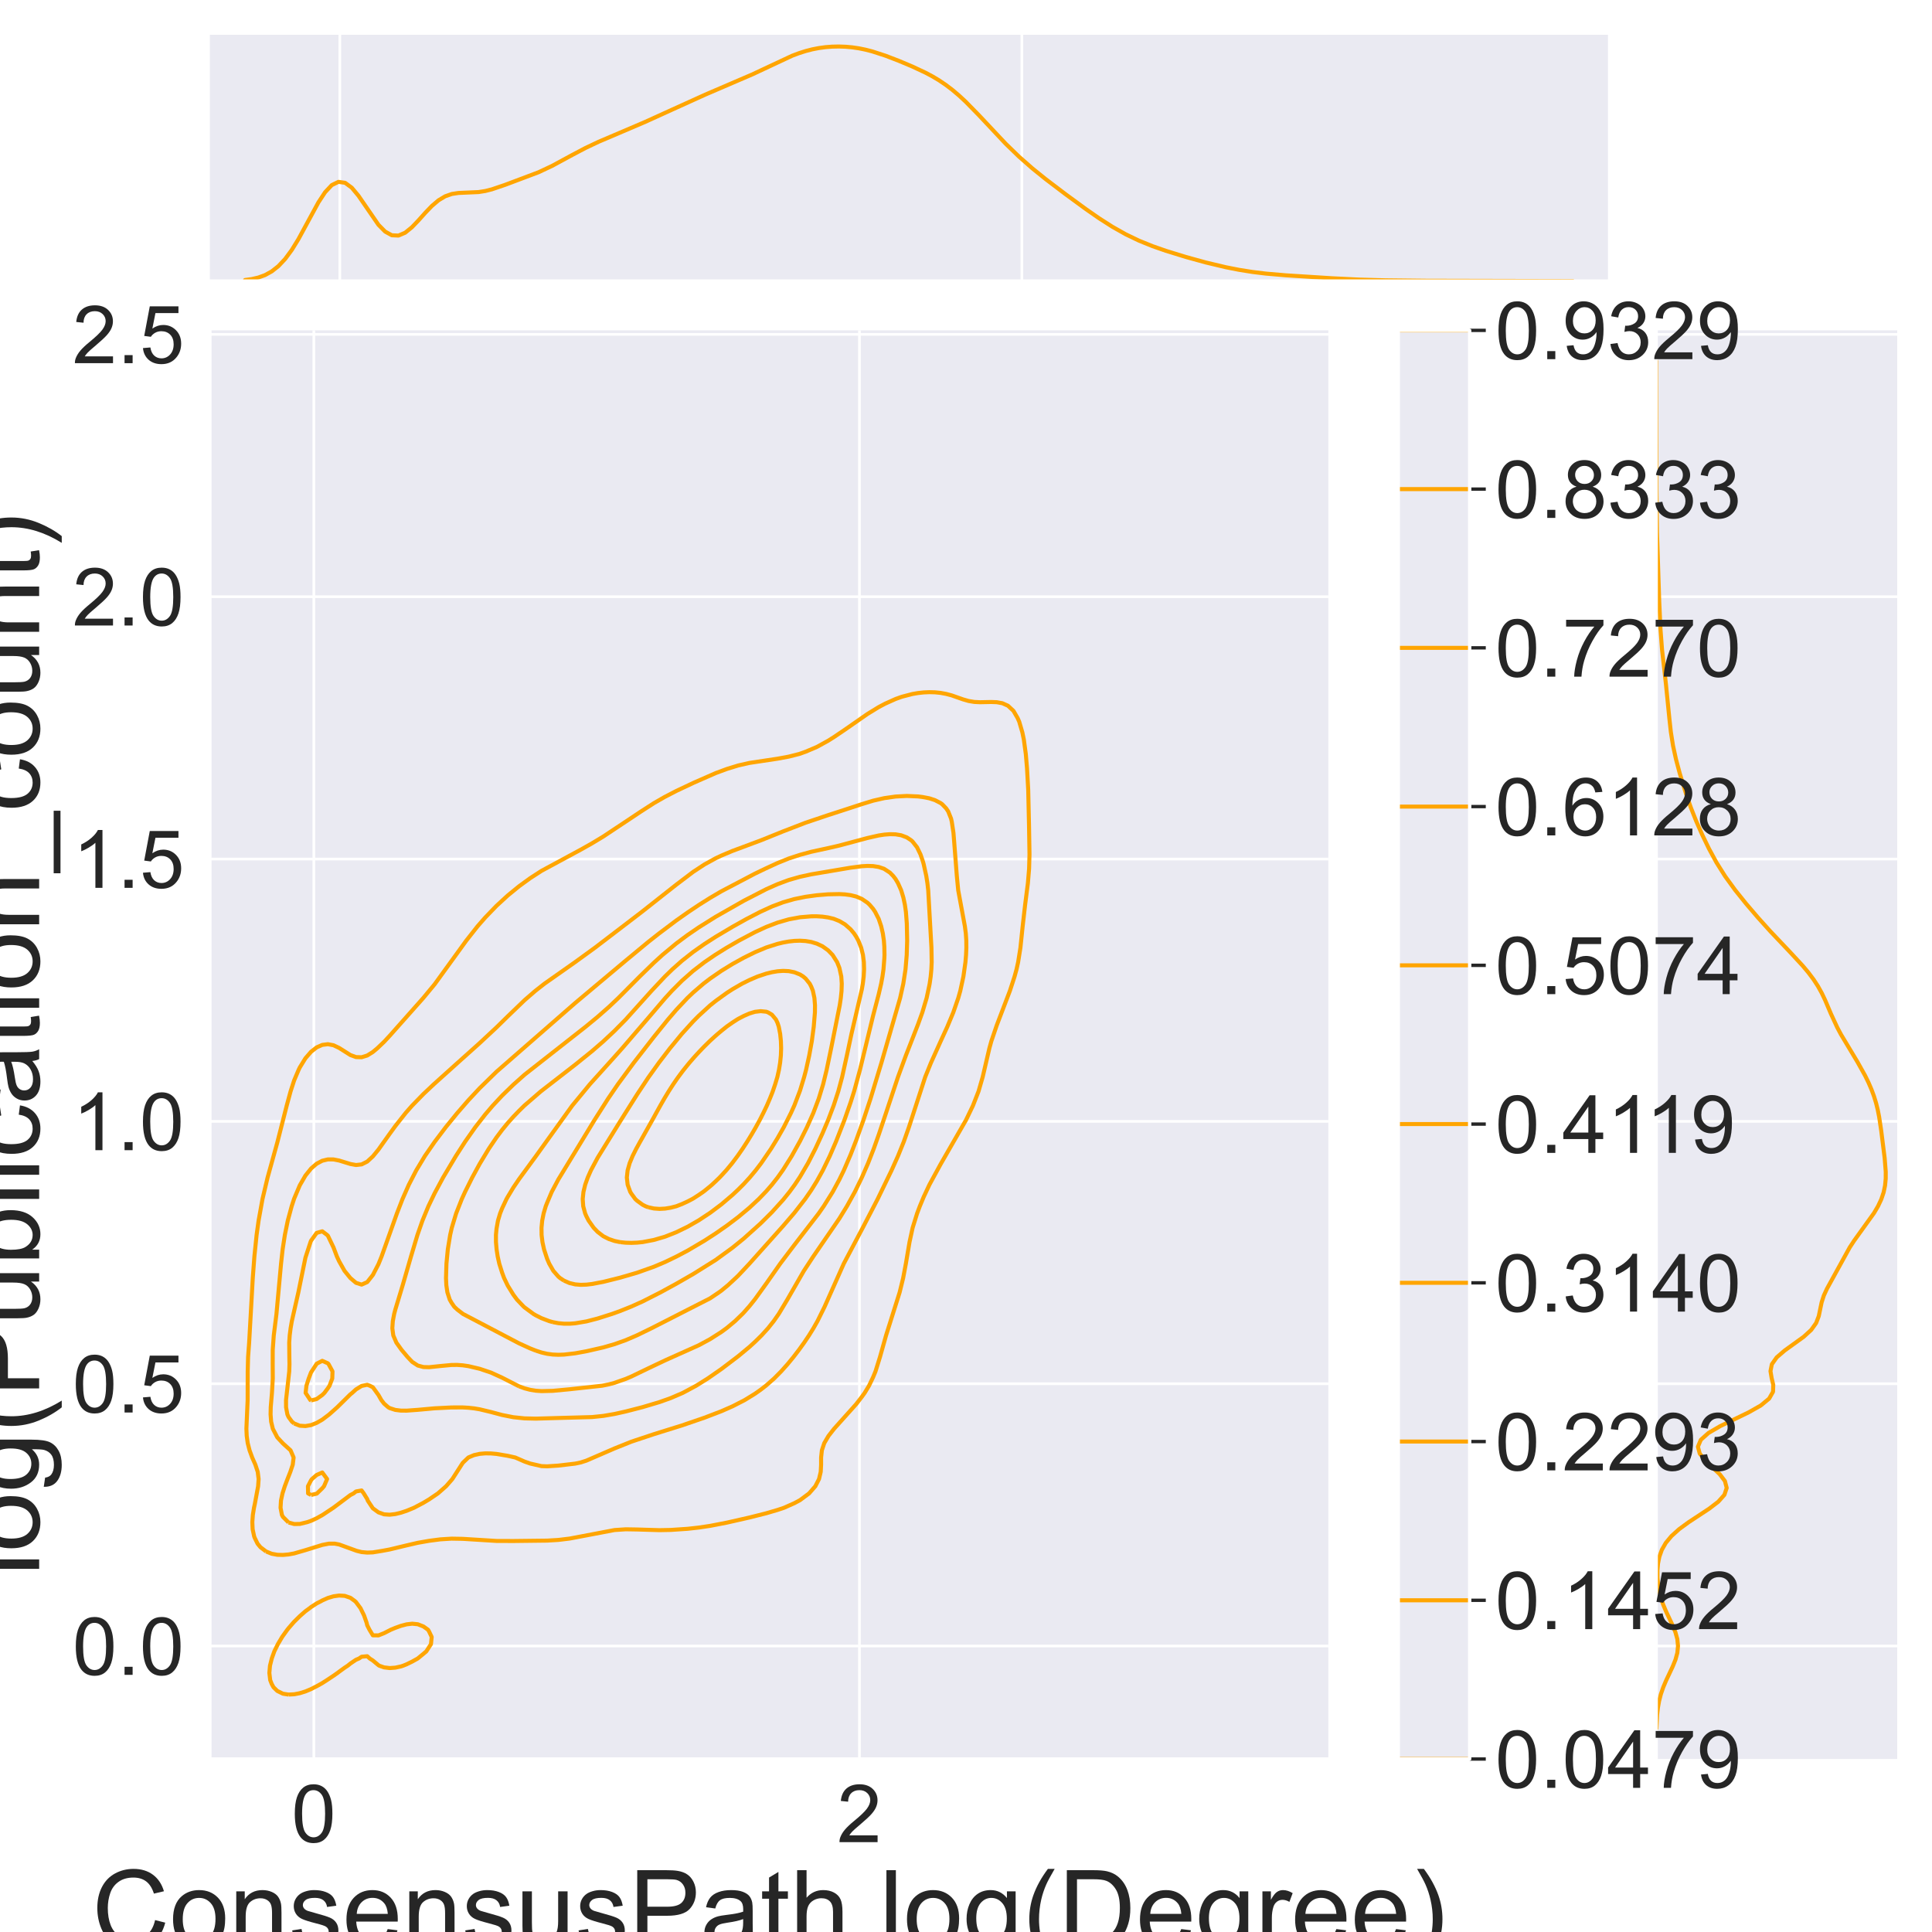 <?xml version="1.0" encoding="utf-8" standalone="no"?>
<!DOCTYPE svg PUBLIC "-//W3C//DTD SVG 1.1//EN"
  "http://www.w3.org/Graphics/SVG/1.1/DTD/svg11.dtd">
<!-- Created with matplotlib (https://matplotlib.org/) -->
<svg height="720pt" version="1.1" viewBox="0 0 720 720" width="720pt" xmlns="http://www.w3.org/2000/svg" xmlns:xlink="http://www.w3.org/1999/xlink">
 <defs>
  <style type="text/css">*{stroke-linecap:butt;stroke-linejoin:round;}</style>
 </defs>
 <g id="figure_1">
  <g id="patch_1">
   <path d="M 0 720 
L 720 720 
L 720 0 
L 0 0 
z
" style="fill:#ffffff;"/>
  </g>
  <g id="axes_1">
   <g id="patch_2">
    <path d="M 78.21 655.54 
L 495.034 655.54 
L 495.034 123.117 
L 78.21 123.117 
z
" style="fill:#eaeaf2;"/>
   </g>
   <g id="matplotlib.axis_1">
    <g id="xtick_1">
     <g id="line2d_1">
      <path clip-path="url(#p87e1bd9e03)" d="M 116.962 655.54 
L 116.962 123.117 
" style="fill:none;stroke:#ffffff;stroke-linecap:round;"/>
     </g>
     <g id="text_1">
      <!-- 0 -->
      <g style="fill:#262626;" transform="translate(108.621 686.513)scale(0.3 -0.3)">
       <defs>
        <path d="M 4.156 35.297 
Q 4.156 48 6.766 55.734 
Q 9.375 63.484 14.516 67.672 
Q 19.672 71.875 27.484 71.875 
Q 33.25 71.875 37.594 69.547 
Q 41.938 67.234 44.766 62.859 
Q 47.609 58.5 49.219 52.219 
Q 50.828 45.953 50.828 35.297 
Q 50.828 22.703 48.234 14.969 
Q 45.656 7.234 40.5 3 
Q 35.359 -1.219 27.484 -1.219 
Q 17.141 -1.219 11.234 6.203 
Q 4.156 15.141 4.156 35.297 
z
M 13.188 35.297 
Q 13.188 17.672 17.312 11.828 
Q 21.438 6 27.484 6 
Q 33.547 6 37.672 11.859 
Q 41.797 17.719 41.797 35.297 
Q 41.797 52.984 37.672 58.781 
Q 33.547 64.594 27.391 64.594 
Q 21.344 64.594 17.719 59.469 
Q 13.188 52.938 13.188 35.297 
z
" id="ArialMT-48"/>
       </defs>
       <use xlink:href="#ArialMT-48"/>
      </g>
     </g>
    </g>
    <g id="xtick_2">
     <g id="line2d_2">
      <path clip-path="url(#p87e1bd9e03)" d="M 320.29 655.54 
L 320.29 123.117 
" style="fill:none;stroke:#ffffff;stroke-linecap:round;"/>
     </g>
     <g id="text_2">
      <!-- 2 -->
      <g style="fill:#262626;" transform="translate(311.949 686.513)scale(0.3 -0.3)">
       <defs>
        <path d="M 50.344 8.453 
L 50.344 0 
L 3.031 0 
Q 2.938 3.172 4.047 6.109 
Q 5.859 10.938 9.828 15.625 
Q 13.812 20.312 21.344 26.469 
Q 33.016 36.031 37.109 41.625 
Q 41.219 47.219 41.219 52.203 
Q 41.219 57.422 37.469 61 
Q 33.734 64.594 27.734 64.594 
Q 21.391 64.594 17.578 60.781 
Q 13.766 56.984 13.719 50.25 
L 4.688 51.172 
Q 5.609 61.281 11.656 66.578 
Q 17.719 71.875 27.938 71.875 
Q 38.234 71.875 44.234 66.156 
Q 50.25 60.453 50.25 52 
Q 50.25 47.703 48.484 43.547 
Q 46.734 39.406 42.656 34.812 
Q 38.578 30.219 29.109 22.219 
Q 21.188 15.578 18.938 13.203 
Q 16.703 10.844 15.234 8.453 
z
" id="ArialMT-50"/>
       </defs>
       <use xlink:href="#ArialMT-50"/>
      </g>
     </g>
    </g>
    <g id="text_3">
     <!-- ConsensusPath log(Degree) -->
     <g style="fill:#262626;" transform="translate(34.275 725.595)scale(0.4 -0.4)">
      <defs>
       <path d="M 58.797 25.094 
L 68.266 22.703 
Q 65.281 11.031 57.547 4.906 
Q 49.812 -1.219 38.625 -1.219 
Q 27.047 -1.219 19.797 3.484 
Q 12.547 8.203 8.766 17.141 
Q 4.984 26.078 4.984 36.328 
Q 4.984 47.516 9.25 55.828 
Q 13.531 64.156 21.406 68.469 
Q 29.297 72.797 38.766 72.797 
Q 49.516 72.797 56.828 67.328 
Q 64.156 61.859 67.047 51.953 
L 57.719 49.75 
Q 55.219 57.562 50.484 61.125 
Q 45.75 64.703 38.578 64.703 
Q 30.328 64.703 24.781 60.734 
Q 19.234 56.781 16.984 50.109 
Q 14.75 43.453 14.75 36.375 
Q 14.75 27.25 17.406 20.438 
Q 20.062 13.625 25.672 10.25 
Q 31.297 6.891 37.844 6.891 
Q 45.797 6.891 51.312 11.469 
Q 56.844 16.062 58.797 25.094 
z
" id="ArialMT-67"/>
       <path d="M 3.328 25.922 
Q 3.328 40.328 11.328 47.266 
Q 18.016 53.031 27.641 53.031 
Q 38.328 53.031 45.109 46.016 
Q 51.906 39.016 51.906 26.656 
Q 51.906 16.656 48.906 10.906 
Q 45.906 5.172 40.156 2 
Q 34.422 -1.172 27.641 -1.172 
Q 16.75 -1.172 10.031 5.812 
Q 3.328 12.797 3.328 25.922 
z
M 12.359 25.922 
Q 12.359 15.969 16.703 11.016 
Q 21.047 6.062 27.641 6.062 
Q 34.188 6.062 38.531 11.031 
Q 42.875 16.016 42.875 26.219 
Q 42.875 35.844 38.5 40.797 
Q 34.125 45.75 27.641 45.75 
Q 21.047 45.75 16.703 40.812 
Q 12.359 35.891 12.359 25.922 
z
" id="ArialMT-111"/>
       <path d="M 6.594 0 
L 6.594 51.859 
L 14.5 51.859 
L 14.5 44.484 
Q 20.219 53.031 31 53.031 
Q 35.688 53.031 39.625 51.344 
Q 43.562 49.656 45.516 46.922 
Q 47.469 44.188 48.25 40.438 
Q 48.734 37.984 48.734 31.891 
L 48.734 0 
L 39.938 0 
L 39.938 31.547 
Q 39.938 36.922 38.906 39.578 
Q 37.891 42.234 35.281 43.812 
Q 32.672 45.406 29.156 45.406 
Q 23.531 45.406 19.453 41.844 
Q 15.375 38.281 15.375 28.328 
L 15.375 0 
z
" id="ArialMT-110"/>
       <path d="M 3.078 15.484 
L 11.766 16.844 
Q 12.5 11.625 15.844 8.844 
Q 19.188 6.062 25.203 6.062 
Q 31.25 6.062 34.172 8.516 
Q 37.109 10.984 37.109 14.312 
Q 37.109 17.281 34.516 19 
Q 32.719 20.172 25.531 21.969 
Q 15.875 24.422 12.141 26.203 
Q 8.406 27.984 6.469 31.125 
Q 4.547 34.281 4.547 38.094 
Q 4.547 41.547 6.125 44.5 
Q 7.719 47.469 10.453 49.422 
Q 12.5 50.922 16.031 51.969 
Q 19.578 53.031 23.641 53.031 
Q 29.734 53.031 34.344 51.266 
Q 38.969 49.516 41.156 46.5 
Q 43.359 43.5 44.188 38.484 
L 35.594 37.312 
Q 35.016 41.312 32.203 43.547 
Q 29.391 45.797 24.266 45.797 
Q 18.219 45.797 15.625 43.797 
Q 13.031 41.797 13.031 39.109 
Q 13.031 37.406 14.109 36.031 
Q 15.188 34.625 17.484 33.688 
Q 18.797 33.203 25.25 31.453 
Q 34.578 28.953 38.25 27.359 
Q 41.938 25.781 44.031 22.75 
Q 46.141 19.734 46.141 15.234 
Q 46.141 10.844 43.578 6.953 
Q 41.016 3.078 36.172 0.953 
Q 31.344 -1.172 25.25 -1.172 
Q 15.141 -1.172 9.844 3.031 
Q 4.547 7.234 3.078 15.484 
z
" id="ArialMT-115"/>
       <path d="M 42.094 16.703 
L 51.172 15.578 
Q 49.031 7.625 43.219 3.219 
Q 37.406 -1.172 28.375 -1.172 
Q 17 -1.172 10.328 5.828 
Q 3.656 12.844 3.656 25.484 
Q 3.656 38.578 10.391 45.797 
Q 17.141 53.031 27.875 53.031 
Q 38.281 53.031 44.875 45.953 
Q 51.469 38.875 51.469 26.031 
Q 51.469 25.25 51.422 23.688 
L 12.75 23.688 
Q 13.234 15.141 17.578 10.594 
Q 21.922 6.062 28.422 6.062 
Q 33.25 6.062 36.672 8.594 
Q 40.094 11.141 42.094 16.703 
z
M 13.234 30.906 
L 42.188 30.906 
Q 41.609 37.453 38.875 40.719 
Q 34.672 45.797 27.984 45.797 
Q 21.922 45.797 17.797 41.75 
Q 13.672 37.703 13.234 30.906 
z
" id="ArialMT-101"/>
       <path d="M 40.578 0 
L 40.578 7.625 
Q 34.516 -1.172 24.125 -1.172 
Q 19.531 -1.172 15.547 0.578 
Q 11.578 2.344 9.641 5 
Q 7.719 7.672 6.938 11.531 
Q 6.391 14.109 6.391 19.734 
L 6.391 51.859 
L 15.188 51.859 
L 15.188 23.094 
Q 15.188 16.219 15.719 13.812 
Q 16.547 10.359 19.234 8.375 
Q 21.922 6.391 25.875 6.391 
Q 29.828 6.391 33.297 8.422 
Q 36.766 10.453 38.203 13.938 
Q 39.656 17.438 39.656 24.078 
L 39.656 51.859 
L 48.438 51.859 
L 48.438 0 
z
" id="ArialMT-117"/>
       <path d="M 7.719 0 
L 7.719 71.578 
L 34.719 71.578 
Q 41.844 71.578 45.609 70.906 
Q 50.875 70.016 54.438 67.547 
Q 58.016 65.094 60.188 60.641 
Q 62.359 56.203 62.359 50.875 
Q 62.359 41.75 56.547 35.422 
Q 50.734 29.109 35.547 29.109 
L 17.188 29.109 
L 17.188 0 
z
M 17.188 37.547 
L 35.688 37.547 
Q 44.875 37.547 48.734 40.969 
Q 52.594 44.391 52.594 50.594 
Q 52.594 55.078 50.312 58.266 
Q 48.047 61.469 44.344 62.5 
Q 41.938 63.141 35.5 63.141 
L 17.188 63.141 
z
" id="ArialMT-80"/>
       <path d="M 40.438 6.391 
Q 35.547 2.25 31.031 0.531 
Q 26.516 -1.172 21.344 -1.172 
Q 12.797 -1.172 8.203 3 
Q 3.609 7.172 3.609 13.672 
Q 3.609 17.484 5.344 20.625 
Q 7.078 23.781 9.891 25.688 
Q 12.703 27.594 16.219 28.562 
Q 18.797 29.25 24.031 29.891 
Q 34.672 31.156 39.703 32.906 
Q 39.75 34.719 39.75 35.203 
Q 39.75 40.578 37.25 42.781 
Q 33.891 45.75 27.25 45.75 
Q 21.047 45.75 18.094 43.578 
Q 15.141 41.406 13.719 35.891 
L 5.125 37.062 
Q 6.297 42.578 8.984 45.969 
Q 11.672 49.359 16.75 51.188 
Q 21.828 53.031 28.516 53.031 
Q 35.156 53.031 39.297 51.469 
Q 43.453 49.906 45.406 47.531 
Q 47.359 45.172 48.141 41.547 
Q 48.578 39.312 48.578 33.453 
L 48.578 21.734 
Q 48.578 9.469 49.141 6.219 
Q 49.703 2.984 51.375 0 
L 42.188 0 
Q 40.828 2.734 40.438 6.391 
z
M 39.703 26.031 
Q 34.906 24.078 25.344 22.703 
Q 19.922 21.922 17.672 20.938 
Q 15.438 19.969 14.203 18.094 
Q 12.984 16.219 12.984 13.922 
Q 12.984 10.406 15.641 8.062 
Q 18.312 5.719 23.438 5.719 
Q 28.516 5.719 32.469 7.938 
Q 36.422 10.156 38.281 14.016 
Q 39.703 17 39.703 22.797 
z
" id="ArialMT-97"/>
       <path d="M 25.781 7.859 
L 27.047 0.094 
Q 23.344 -0.688 20.406 -0.688 
Q 15.625 -0.688 12.984 0.828 
Q 10.359 2.344 9.281 4.812 
Q 8.203 7.281 8.203 15.188 
L 8.203 45.016 
L 1.766 45.016 
L 1.766 51.859 
L 8.203 51.859 
L 8.203 64.703 
L 16.938 69.969 
L 16.938 51.859 
L 25.781 51.859 
L 25.781 45.016 
L 16.938 45.016 
L 16.938 14.703 
Q 16.938 10.938 17.406 9.859 
Q 17.875 8.797 18.922 8.156 
Q 19.969 7.516 21.922 7.516 
Q 23.391 7.516 25.781 7.859 
z
" id="ArialMT-116"/>
       <path d="M 6.594 0 
L 6.594 71.578 
L 15.375 71.578 
L 15.375 45.906 
Q 21.531 53.031 30.906 53.031 
Q 36.672 53.031 40.922 50.75 
Q 45.172 48.484 47 44.484 
Q 48.828 40.484 48.828 32.859 
L 48.828 0 
L 40.047 0 
L 40.047 32.859 
Q 40.047 39.453 37.188 42.453 
Q 34.328 45.453 29.109 45.453 
Q 25.203 45.453 21.75 43.422 
Q 18.312 41.406 16.844 37.938 
Q 15.375 34.469 15.375 28.375 
L 15.375 0 
z
" id="ArialMT-104"/>
       <path id="ArialMT-32"/>
       <path d="M 6.391 0 
L 6.391 71.578 
L 15.188 71.578 
L 15.188 0 
z
" id="ArialMT-108"/>
       <path d="M 4.984 -4.297 
L 13.531 -5.562 
Q 14.062 -9.516 16.5 -11.328 
Q 19.781 -13.766 25.438 -13.766 
Q 31.547 -13.766 34.859 -11.328 
Q 38.188 -8.891 39.359 -4.5 
Q 40.047 -1.812 39.984 6.781 
Q 34.234 0 25.641 0 
Q 14.938 0 9.078 7.719 
Q 3.219 15.438 3.219 26.219 
Q 3.219 33.641 5.906 39.906 
Q 8.594 46.188 13.688 49.609 
Q 18.797 53.031 25.688 53.031 
Q 34.859 53.031 40.828 45.609 
L 40.828 51.859 
L 48.922 51.859 
L 48.922 7.031 
Q 48.922 -5.078 46.453 -10.125 
Q 44 -15.188 38.641 -18.109 
Q 33.297 -21.047 25.484 -21.047 
Q 16.219 -21.047 10.5 -16.875 
Q 4.781 -12.703 4.984 -4.297 
z
M 12.25 26.859 
Q 12.25 16.656 16.297 11.969 
Q 20.359 7.281 26.469 7.281 
Q 32.516 7.281 36.609 11.938 
Q 40.719 16.609 40.719 26.562 
Q 40.719 36.078 36.5 40.906 
Q 32.281 45.75 26.312 45.75 
Q 20.453 45.75 16.344 40.984 
Q 12.25 36.234 12.25 26.859 
z
" id="ArialMT-103"/>
       <path d="M 23.391 -21.047 
Q 16.109 -11.859 11.078 0.438 
Q 6.062 12.75 6.062 25.922 
Q 6.062 37.547 9.812 48.188 
Q 14.203 60.547 23.391 72.797 
L 29.688 72.797 
Q 23.781 62.641 21.875 58.297 
Q 18.891 51.562 17.188 44.234 
Q 15.094 35.109 15.094 25.875 
Q 15.094 2.391 29.688 -21.047 
z
" id="ArialMT-40"/>
       <path d="M 7.719 0 
L 7.719 71.578 
L 32.375 71.578 
Q 40.719 71.578 45.125 70.562 
Q 51.266 69.141 55.609 65.438 
Q 61.281 60.641 64.078 53.188 
Q 66.891 45.75 66.891 36.188 
Q 66.891 28.031 64.984 21.734 
Q 63.094 15.438 60.109 11.297 
Q 57.125 7.172 53.578 4.797 
Q 50.047 2.438 45.047 1.219 
Q 40.047 0 33.547 0 
z
M 17.188 8.453 
L 32.469 8.453 
Q 39.547 8.453 43.578 9.766 
Q 47.609 11.078 50 13.484 
Q 53.375 16.844 55.25 22.531 
Q 57.125 28.219 57.125 36.328 
Q 57.125 47.562 53.438 53.594 
Q 49.75 59.625 44.484 61.672 
Q 40.672 63.141 32.234 63.141 
L 17.188 63.141 
z
" id="ArialMT-68"/>
       <path d="M 6.5 0 
L 6.5 51.859 
L 14.406 51.859 
L 14.406 44 
Q 17.438 49.516 20 51.266 
Q 22.562 53.031 25.641 53.031 
Q 30.078 53.031 34.672 50.203 
L 31.641 42.047 
Q 28.422 43.953 25.203 43.953 
Q 22.312 43.953 20.016 42.219 
Q 17.719 40.484 16.75 37.406 
Q 15.281 32.719 15.281 27.156 
L 15.281 0 
z
" id="ArialMT-114"/>
       <path d="M 12.359 -21.047 
L 6.062 -21.047 
Q 20.656 2.391 20.656 25.875 
Q 20.656 35.062 18.562 44.094 
Q 16.891 51.422 13.922 58.156 
Q 12.016 62.547 6.062 72.797 
L 12.359 72.797 
Q 21.531 60.547 25.922 48.188 
Q 29.688 37.547 29.688 25.922 
Q 29.688 12.75 24.625 0.438 
Q 19.578 -11.859 12.359 -21.047 
z
" id="ArialMT-41"/>
      </defs>
      <use xlink:href="#ArialMT-67"/>
      <use x="72.217" xlink:href="#ArialMT-111"/>
      <use x="127.832" xlink:href="#ArialMT-110"/>
      <use x="183.447" xlink:href="#ArialMT-115"/>
      <use x="233.447" xlink:href="#ArialMT-101"/>
      <use x="289.062" xlink:href="#ArialMT-110"/>
      <use x="344.678" xlink:href="#ArialMT-115"/>
      <use x="394.678" xlink:href="#ArialMT-117"/>
      <use x="450.293" xlink:href="#ArialMT-115"/>
      <use x="500.293" xlink:href="#ArialMT-80"/>
      <use x="566.992" xlink:href="#ArialMT-97"/>
      <use x="622.607" xlink:href="#ArialMT-116"/>
      <use x="650.391" xlink:href="#ArialMT-104"/>
      <use x="706.006" xlink:href="#ArialMT-32"/>
      <use x="733.789" xlink:href="#ArialMT-108"/>
      <use x="756.006" xlink:href="#ArialMT-111"/>
      <use x="811.621" xlink:href="#ArialMT-103"/>
      <use x="867.236" xlink:href="#ArialMT-40"/>
      <use x="900.537" xlink:href="#ArialMT-68"/>
      <use x="972.754" xlink:href="#ArialMT-101"/>
      <use x="1028.369" xlink:href="#ArialMT-103"/>
      <use x="1083.984" xlink:href="#ArialMT-114"/>
      <use x="1117.285" xlink:href="#ArialMT-101"/>
      <use x="1172.9" xlink:href="#ArialMT-101"/>
      <use x="1228.516" xlink:href="#ArialMT-41"/>
     </g>
    </g>
   </g>
   <g id="matplotlib.axis_2">
    <g id="ytick_1">
     <g id="line2d_3">
      <path clip-path="url(#p87e1bd9e03)" d="M 78.21 613.429 
L 495.034 613.429 
" style="fill:none;stroke:#ffffff;stroke-linecap:round;"/>
     </g>
     <g id="text_4">
      <!-- 0.0 -->
      <g style="fill:#262626;" transform="translate(27.01 624.166)scale(0.3 -0.3)">
       <defs>
        <path d="M 9.078 0 
L 9.078 10.016 
L 19.094 10.016 
L 19.094 0 
z
" id="ArialMT-46"/>
       </defs>
       <use xlink:href="#ArialMT-48"/>
       <use x="55.615" xlink:href="#ArialMT-46"/>
       <use x="83.398" xlink:href="#ArialMT-48"/>
      </g>
     </g>
    </g>
    <g id="ytick_2">
     <g id="line2d_4">
      <path clip-path="url(#p87e1bd9e03)" d="M 78.21 515.665 
L 495.034 515.665 
" style="fill:none;stroke:#ffffff;stroke-linecap:round;"/>
     </g>
     <g id="text_5">
      <!-- 0.5 -->
      <g style="fill:#262626;" transform="translate(27.01 526.401)scale(0.3 -0.3)">
       <defs>
        <path d="M 4.156 18.75 
L 13.375 19.531 
Q 14.406 12.797 18.141 9.391 
Q 21.875 6 27.156 6 
Q 33.5 6 37.891 10.781 
Q 42.281 15.578 42.281 23.484 
Q 42.281 31 38.062 35.344 
Q 33.844 39.703 27 39.703 
Q 22.75 39.703 19.328 37.766 
Q 15.922 35.844 13.969 32.766 
L 5.719 33.844 
L 12.641 70.609 
L 48.25 70.609 
L 48.25 62.203 
L 19.672 62.203 
L 15.828 42.969 
Q 22.266 47.469 29.344 47.469 
Q 38.719 47.469 45.156 40.969 
Q 51.609 34.469 51.609 24.266 
Q 51.609 14.547 45.953 7.469 
Q 39.062 -1.219 27.156 -1.219 
Q 17.391 -1.219 11.203 4.25 
Q 5.031 9.719 4.156 18.75 
z
" id="ArialMT-53"/>
       </defs>
       <use xlink:href="#ArialMT-48"/>
       <use x="55.615" xlink:href="#ArialMT-46"/>
       <use x="83.398" xlink:href="#ArialMT-53"/>
      </g>
     </g>
    </g>
    <g id="ytick_3">
     <g id="line2d_5">
      <path clip-path="url(#p87e1bd9e03)" d="M 78.21 417.9 
L 495.034 417.9 
" style="fill:none;stroke:#ffffff;stroke-linecap:round;"/>
     </g>
     <g id="text_6">
      <!-- 1.0 -->
      <g style="fill:#262626;" transform="translate(27.01 428.637)scale(0.3 -0.3)">
       <defs>
        <path d="M 37.25 0 
L 28.469 0 
L 28.469 56 
Q 25.297 52.984 20.141 49.953 
Q 14.984 46.922 10.891 45.406 
L 10.891 53.906 
Q 18.266 57.375 23.781 62.297 
Q 29.297 67.234 31.594 71.875 
L 37.25 71.875 
z
" id="ArialMT-49"/>
       </defs>
       <use xlink:href="#ArialMT-49"/>
       <use x="55.615" xlink:href="#ArialMT-46"/>
       <use x="83.398" xlink:href="#ArialMT-48"/>
      </g>
     </g>
    </g>
    <g id="ytick_4">
     <g id="line2d_6">
      <path clip-path="url(#p87e1bd9e03)" d="M 78.21 320.136 
L 495.034 320.136 
" style="fill:none;stroke:#ffffff;stroke-linecap:round;"/>
     </g>
     <g id="text_7">
      <!-- 1.5 -->
      <g style="fill:#262626;" transform="translate(27.01 330.873)scale(0.3 -0.3)">
       <use xlink:href="#ArialMT-49"/>
       <use x="55.615" xlink:href="#ArialMT-46"/>
       <use x="83.398" xlink:href="#ArialMT-53"/>
      </g>
     </g>
    </g>
    <g id="ytick_5">
     <g id="line2d_7">
      <path clip-path="url(#p87e1bd9e03)" d="M 78.21 222.372 
L 495.034 222.372 
" style="fill:none;stroke:#ffffff;stroke-linecap:round;"/>
     </g>
     <g id="text_8">
      <!-- 2.0 -->
      <g style="fill:#262626;" transform="translate(27.01 233.109)scale(0.3 -0.3)">
       <use xlink:href="#ArialMT-50"/>
       <use x="55.615" xlink:href="#ArialMT-46"/>
       <use x="83.398" xlink:href="#ArialMT-48"/>
      </g>
     </g>
    </g>
    <g id="ytick_6">
     <g id="line2d_8">
      <path clip-path="url(#p87e1bd9e03)" d="M 78.21 124.608 
L 495.034 124.608 
" style="fill:none;stroke:#ffffff;stroke-linecap:round;"/>
     </g>
     <g id="text_9">
      <!-- 2.5 -->
      <g style="fill:#262626;" transform="translate(27.01 135.345)scale(0.3 -0.3)">
       <use xlink:href="#ArialMT-50"/>
       <use x="55.615" xlink:href="#ArialMT-46"/>
       <use x="83.398" xlink:href="#ArialMT-53"/>
      </g>
     </g>
    </g>
    <g id="text_10">
     <!-- log(Publication_count) -->
     <g style="fill:#262626;" transform="translate(14.591 587.216)rotate(-90)scale(0.4 -0.4)">
      <defs>
       <path d="M 14.703 0 
L 6.547 0 
L 6.547 71.578 
L 15.328 71.578 
L 15.328 46.047 
Q 20.906 53.031 29.547 53.031 
Q 34.328 53.031 38.594 51.094 
Q 42.875 49.172 45.625 45.672 
Q 48.391 42.188 49.953 37.25 
Q 51.516 32.328 51.516 26.703 
Q 51.516 13.375 44.922 6.094 
Q 38.328 -1.172 29.109 -1.172 
Q 19.922 -1.172 14.703 6.5 
z
M 14.594 26.312 
Q 14.594 17 17.141 12.844 
Q 21.297 6.062 28.375 6.062 
Q 34.125 6.062 38.328 11.062 
Q 42.531 16.062 42.531 25.984 
Q 42.531 36.141 38.5 40.969 
Q 34.469 45.797 28.766 45.797 
Q 23 45.797 18.797 40.797 
Q 14.594 35.797 14.594 26.312 
z
" id="ArialMT-98"/>
       <path d="M 6.641 61.469 
L 6.641 71.578 
L 15.438 71.578 
L 15.438 61.469 
z
M 6.641 0 
L 6.641 51.859 
L 15.438 51.859 
L 15.438 0 
z
" id="ArialMT-105"/>
       <path d="M 40.438 19 
L 49.078 17.875 
Q 47.656 8.938 41.812 3.875 
Q 35.984 -1.172 27.484 -1.172 
Q 16.844 -1.172 10.375 5.781 
Q 3.906 12.75 3.906 25.734 
Q 3.906 34.125 6.688 40.422 
Q 9.469 46.734 15.156 49.875 
Q 20.844 53.031 27.547 53.031 
Q 35.984 53.031 41.359 48.75 
Q 46.734 44.484 48.25 36.625 
L 39.703 35.297 
Q 38.484 40.531 35.375 43.156 
Q 32.281 45.797 27.875 45.797 
Q 21.234 45.797 17.078 41.031 
Q 12.938 36.281 12.938 25.984 
Q 12.938 15.531 16.938 10.797 
Q 20.953 6.062 27.391 6.062 
Q 32.562 6.062 36.031 9.234 
Q 39.5 12.406 40.438 19 
z
" id="ArialMT-99"/>
       <path d="M -1.516 -19.875 
L -1.516 -13.531 
L 56.734 -13.531 
L 56.734 -19.875 
z
" id="ArialMT-95"/>
      </defs>
      <use xlink:href="#ArialMT-108"/>
      <use x="22.217" xlink:href="#ArialMT-111"/>
      <use x="77.832" xlink:href="#ArialMT-103"/>
      <use x="133.447" xlink:href="#ArialMT-40"/>
      <use x="166.748" xlink:href="#ArialMT-80"/>
      <use x="233.447" xlink:href="#ArialMT-117"/>
      <use x="289.062" xlink:href="#ArialMT-98"/>
      <use x="344.678" xlink:href="#ArialMT-108"/>
      <use x="366.895" xlink:href="#ArialMT-105"/>
      <use x="389.111" xlink:href="#ArialMT-99"/>
      <use x="439.111" xlink:href="#ArialMT-97"/>
      <use x="494.727" xlink:href="#ArialMT-116"/>
      <use x="522.51" xlink:href="#ArialMT-105"/>
      <use x="544.727" xlink:href="#ArialMT-111"/>
      <use x="600.342" xlink:href="#ArialMT-110"/>
      <use x="655.957" xlink:href="#ArialMT-95"/>
      <use x="711.572" xlink:href="#ArialMT-99"/>
      <use x="761.572" xlink:href="#ArialMT-111"/>
      <use x="817.188" xlink:href="#ArialMT-117"/>
      <use x="872.803" xlink:href="#ArialMT-110"/>
      <use x="928.418" xlink:href="#ArialMT-116"/>
      <use x="956.201" xlink:href="#ArialMT-41"/>
     </g>
    </g>
   </g>
   <g id="LineCollection_1">
    <path clip-path="url(#p87e1bd9e03)" d="M 107.534 631.514 
L 108.514 631.461 
L 109.629 631.407 
L 111.724 631.001 
L 113.818 630.354 
L 115.913 629.479 
L 117.251 628.785 
L 118.007 628.415 
L 120.102 627.243 
L 121.863 626.11 
L 122.197 625.893 
L 124.291 624.501 
L 125.813 623.434 
L 126.386 622.994 
L 128.48 621.477 
L 129.582 620.759 
L 130.575 619.955 
L 132.669 618.542 
L 133.778 618.083 
L 134.764 617.413 
L 136.859 617.223 
L 137.804 618.083 
L 138.953 618.822 
L 141.048 620.574 
L 141.346 620.759 
L 143.142 621.387 
L 145.237 621.638 
L 147.332 621.485 
L 149.426 621.027 
L 150.235 620.759 
L 151.521 620.242 
L 153.615 619.217 
L 155.654 618.083 
L 155.71 618.04 
L 157.805 616.321 
L 158.875 615.408 
L 159.899 613.822 
L 160.607 612.732 
L 160.88 610.057 
L 159.899 608.003 
L 159.541 607.381 
L 157.805 606.138 
L 155.71 605.314 
L 153.615 605.104 
L 151.521 605.347 
L 149.426 605.899 
L 147.332 606.653 
L 145.575 607.381 
L 145.237 607.563 
L 143.142 608.628 
L 141.048 609.462 
L 138.953 609.434 
L 137.708 607.381 
L 136.859 605.708 
L 136.608 604.706 
L 135.674 602.03 
L 134.764 600.173 
L 134.372 599.355 
L 132.669 597.059 
L 132.271 596.679 
L 130.575 595.445 
L 128.48 594.732 
L 126.386 594.609 
L 124.291 594.898 
L 122.197 595.515 
L 120.102 596.445 
L 119.704 596.679 
L 118.007 597.547 
L 115.913 598.907 
L 115.337 599.355 
L 113.818 600.465 
L 112.036 602.03 
L 111.724 602.304 
L 109.629 604.376 
L 109.328 604.706 
L 107.534 606.781 
L 107.052 607.381 
L 105.44 609.627 
L 105.14 610.057 
L 103.548 612.732 
L 103.345 613.159 
L 102.236 615.408 
L 101.276 618.083 
L 101.251 618.197 
L 100.616 620.759 
L 100.381 623.434 
L 100.693 626.11 
L 101.251 627.542 
L 101.931 628.785 
L 103.345 630.169 
L 105.44 631.19 
L 107.146 631.461 
L 107.534 631.514 
" style="fill:none;stroke:#ffa500;stroke-width:1.5;"/>
    <path clip-path="url(#p87e1bd9e03)" d="M 99.156 578.185 
L 101.251 579.039 
L 103.345 579.422 
L 105.44 579.481 
L 107.534 579.296 
L 109.629 578.911 
L 113.818 577.697 
L 120.102 575.752 
L 122.559 575.275 
L 124.757 575.275 
L 126.386 575.58 
L 132.911 577.951 
L 134.764 578.412 
L 136.859 578.602 
L 138.953 578.525 
L 142.469 577.951 
L 145.237 577.435 
L 151.521 575.924 
L 155.71 574.957 
L 159.899 574.221 
L 164.088 573.672 
L 168.278 573.41 
L 172.467 573.482 
L 185.034 574.264 
L 191.318 574.288 
L 203.886 574.139 
L 208.075 573.89 
L 212.264 573.382 
L 216.453 572.595 
L 229.021 570.203 
L 233.21 569.925 
L 237.399 569.994 
L 245.778 570.246 
L 249.967 570.163 
L 256.251 569.741 
L 260.44 569.275 
L 264.629 568.647 
L 270.913 567.431 
L 279.291 565.53 
L 285.575 563.943 
L 289.764 562.713 
L 292.194 561.898 
L 296.048 560.183 
L 298.143 559.061 
L 301.522 556.547 
L 303.853 553.871 
L 305.223 551.196 
L 305.859 548.52 
L 306.002 545.845 
L 306.002 543.169 
L 306.288 540.494 
L 307.18 537.818 
L 308.746 535.143 
L 310.84 532.467 
L 319.088 523.266 
L 321.183 520.553 
L 322.241 519.09 
L 323.86 516.414 
L 325.372 513.255 
L 326.277 511.063 
L 327.943 505.712 
L 330.204 497.686 
L 335.267 481.633 
L 336.58 476.282 
L 337.59 470.931 
L 338.949 462.904 
L 340.112 457.553 
L 341.78 452.202 
L 342.79 449.527 
L 344.224 446.077 
L 346.37 441.5 
L 350.507 433.91 
L 359.995 417.421 
L 362.573 412.07 
L 364.668 406.719 
L 366.217 401.368 
L 368.711 390.666 
L 369.456 387.991 
L 371.453 382.115 
L 376.355 369.262 
L 378.1 363.911 
L 378.836 361.236 
L 379.427 358.56 
L 380.282 353.209 
L 381.119 345.183 
L 382.037 337.156 
L 383.065 329.13 
L 383.512 323.779 
L 383.662 318.428 
L 383.487 307.726 
L 383.186 294.348 
L 382.741 286.322 
L 382.285 280.971 
L 381.556 275.62 
L 381.003 272.944 
L 379.832 268.943 
L 379.233 267.593 
L 377.683 264.918 
L 375.643 263.009 
L 373.548 262.071 
L 371.453 261.69 
L 369.359 261.613 
L 365.17 261.699 
L 363.075 261.589 
L 360.98 261.239 
L 358.886 260.637 
L 354.697 259.161 
L 352.602 258.605 
L 350.507 258.217 
L 348.413 258.003 
L 346.318 257.95 
L 344.224 258.044 
L 342.129 258.272 
L 340.034 258.631 
L 336.443 259.567 
L 335.845 259.743 
L 333.751 260.496 
L 329.868 262.242 
L 327.467 263.51 
L 323.278 266.08 
L 314.899 271.907 
L 310.71 274.738 
L 308.615 276.052 
L 304.426 278.361 
L 300.237 280.14 
L 297.885 280.971 
L 293.953 281.972 
L 289.764 282.743 
L 279.291 284.318 
L 275.102 285.271 
L 270.913 286.559 
L 266.724 288.109 
L 258.595 291.673 
L 252.061 294.753 
L 247.676 297.024 
L 243.683 299.316 
L 238.931 302.375 
L 224.832 311.745 
L 220.642 314.272 
L 216.453 316.63 
L 201.791 324.547 
L 197.602 327.257 
L 193.413 330.301 
L 189.224 333.721 
L 185.034 337.572 
L 180.845 341.913 
L 177.984 345.183 
L 173.771 350.534 
L 161.994 366.783 
L 157.726 371.938 
L 145.237 385.996 
L 143.142 388.25 
L 140.61 390.666 
L 138.953 392.048 
L 136.859 393.355 
L 134.764 394.004 
L 132.669 393.945 
L 130.575 393.178 
L 126.386 390.528 
L 124.291 389.535 
L 122.197 389.139 
L 120.102 389.405 
L 118.007 390.33 
L 115.913 391.975 
L 113.818 394.396 
L 111.724 397.805 
L 111.29 398.693 
L 109.629 402.609 
L 108.293 406.719 
L 106.84 412.07 
L 103.345 425.773 
L 99.723 438.825 
L 97.821 446.851 
L 96.372 454.878 
L 95.627 460.229 
L 94.803 468.255 
L 94.201 476.282 
L 92.848 500.361 
L 92.455 505.712 
L 92.315 511.063 
L 92.291 521.765 
L 91.822 532.467 
L 91.947 535.143 
L 92.317 537.818 
L 93.005 540.494 
L 93.979 543.169 
L 95.166 545.845 
L 96.049 548.52 
L 96.379 551.196 
L 96.193 553.871 
L 94.967 560.465 
L 94.656 561.898 
L 94.228 564.573 
L 94.035 567.249 
L 94.154 569.924 
L 94.725 572.6 
L 94.967 573.196 
L 95.984 575.275 
L 97.061 576.592 
L 99.156 578.185 
L 99.156 578.185 
" style="fill:none;stroke:#ffa500;stroke-width:1.5;"/>
   </g>
   <g id="LineCollection_2">
    <path clip-path="url(#p87e1bd9e03)" d="M 107.534 567.387 
L 109.629 567.957 
L 111.724 567.935 
L 114.547 567.249 
L 115.913 566.769 
L 118.007 565.807 
L 120.216 564.573 
L 124.291 561.866 
L 130.575 557.157 
L 131.763 556.547 
L 132.669 555.82 
L 134.764 555.45 
L 135.557 556.547 
L 136.859 558.668 
L 137.045 559.222 
L 138.953 562.099 
L 141.048 563.615 
L 143.142 564.347 
L 145.237 564.489 
L 147.332 564.241 
L 149.426 563.732 
L 151.521 563.038 
L 154.292 561.898 
L 157.805 560.042 
L 159.899 558.786 
L 163.203 556.547 
L 166.248 553.871 
L 168.576 551.196 
L 172.467 545.146 
L 174.561 543.15 
L 176.656 542.275 
L 178.751 541.809 
L 180.845 541.629 
L 182.94 541.655 
L 185.034 541.837 
L 189.224 542.541 
L 192.031 543.169 
L 195.507 544.689 
L 197.602 545.424 
L 201.791 546.378 
L 203.886 546.458 
L 208.075 546.181 
L 214.359 545.448 
L 216.453 545.003 
L 218.548 544.326 
L 229.021 539.788 
L 235.305 537.266 
L 243.683 534.476 
L 254.156 531.209 
L 262.534 528.333 
L 268.818 525.924 
L 273.007 524.082 
L 277.522 521.765 
L 281.386 519.39 
L 283.48 517.91 
L 285.575 516.287 
L 288.467 513.739 
L 291.122 511.063 
L 293.507 508.388 
L 295.706 505.712 
L 297.76 503.037 
L 299.685 500.361 
L 301.479 497.686 
L 303.136 495.01 
L 304.652 492.335 
L 307.297 486.984 
L 314.446 470.931 
L 321.521 457.553 
L 327.072 446.851 
L 332.263 436.149 
L 334.659 430.798 
L 336.826 425.447 
L 338.717 420.096 
L 344.795 401.368 
L 346.962 396.017 
L 350.582 387.991 
L 353.034 382.64 
L 355.266 377.289 
L 357.114 371.938 
L 357.872 369.262 
L 359.035 363.911 
L 359.792 358.56 
L 360.018 355.885 
L 360.131 353.209 
L 360.11 350.534 
L 359.931 347.858 
L 359.578 345.183 
L 357.101 331.805 
L 356.583 326.454 
L 355.332 310.401 
L 354.697 306.219 
L 354.431 305.05 
L 353.361 302.375 
L 352.602 301.251 
L 351.114 299.699 
L 350.507 299.259 
L 348.413 298.182 
L 346.318 297.501 
L 343.828 297.024 
L 342.129 296.811 
L 337.94 296.628 
L 333.751 296.848 
L 329.561 297.44 
L 325.372 298.396 
L 321.141 299.699 
L 314.899 301.738 
L 308.615 303.777 
L 300.237 306.597 
L 291.859 309.826 
L 283.793 313.077 
L 276.646 315.752 
L 273.007 317.099 
L 268.818 318.862 
L 266.724 319.848 
L 262.534 322.155 
L 258.345 324.904 
L 252.061 329.665 
L 239.182 339.832 
L 231.115 346.007 
L 221.682 353.209 
L 214.32 358.56 
L 202.914 366.587 
L 199.505 369.262 
L 195.507 372.718 
L 189.224 378.766 
L 185.034 382.877 
L 178.751 388.73 
L 170.372 396.238 
L 161.689 404.044 
L 157.805 407.702 
L 153.55 412.07 
L 151.197 414.745 
L 147.332 419.636 
L 145.053 422.772 
L 141.048 428.401 
L 138.953 430.956 
L 136.859 432.884 
L 134.764 433.936 
L 132.669 434.166 
L 130.575 433.786 
L 126.386 432.497 
L 124.291 432.088 
L 122.197 432.075 
L 120.102 432.573 
L 118.007 433.682 
L 115.913 435.489 
L 113.818 438.111 
L 111.724 441.725 
L 109.629 446.68 
L 108.698 449.527 
L 107.249 454.878 
L 106.157 460.229 
L 105.331 465.58 
L 104.738 470.931 
L 103.031 489.659 
L 102.024 497.686 
L 101.642 503.037 
L 101.627 508.388 
L 101.659 513.739 
L 101.348 519.09 
L 100.895 524.441 
L 100.837 527.116 
L 101.042 529.792 
L 101.675 532.467 
L 103.345 535.672 
L 105.44 537.926 
L 108.282 540.494 
L 109.426 543.169 
L 109.095 545.845 
L 108.2 548.52 
L 107.143 551.196 
L 106.132 553.871 
L 105.28 556.547 
L 104.708 559.222 
L 104.552 561.898 
L 105.062 564.573 
L 105.44 565.282 
L 107.534 567.387 
L 107.534 567.387 
" style="fill:none;stroke:#ffa500;stroke-width:1.5;"/>
   </g>
   <g id="LineCollection_3">
    <path clip-path="url(#p87e1bd9e03)" d="M 115.913 557.132 
L 118.007 556.638 
L 118.144 556.547 
L 120.102 554.644 
L 120.755 553.871 
L 121.899 551.196 
L 120.102 548.746 
L 118.007 549.68 
L 116.258 551.196 
L 115.913 551.661 
L 114.765 553.871 
L 114.815 556.547 
L 115.913 557.132 
" style="fill:none;stroke:#ffa500;stroke-width:1.5;"/>
    <path clip-path="url(#p87e1bd9e03)" d="M 109.629 530.495 
L 111.724 531.322 
L 113.818 531.455 
L 115.913 531.089 
L 118.007 530.265 
L 120.102 529.065 
L 122.682 527.116 
L 125.686 524.441 
L 130.575 519.62 
L 131.247 519.09 
L 132.669 517.795 
L 134.764 516.499 
L 136.859 516.066 
L 137.803 516.414 
L 138.953 516.989 
L 141.048 519.89 
L 142.112 521.765 
L 143.142 523.097 
L 144.686 524.441 
L 145.237 524.76 
L 147.332 525.437 
L 149.426 525.693 
L 151.521 525.708 
L 155.71 525.402 
L 161.994 524.833 
L 168.278 524.518 
L 172.467 524.51 
L 174.561 524.626 
L 176.656 524.853 
L 178.751 525.202 
L 182.94 526.21 
L 187.129 527.326 
L 191.318 528.155 
L 195.507 528.588 
L 199.697 528.684 
L 208.075 528.442 
L 220.642 528.099 
L 224.832 527.663 
L 229.021 526.945 
L 233.21 526.01 
L 239.494 524.39 
L 245.778 522.513 
L 249.967 521.019 
L 254.452 519.09 
L 259.45 516.414 
L 263.725 513.739 
L 268.818 510.206 
L 275.102 505.433 
L 279.291 501.955 
L 281.386 500.047 
L 283.786 497.686 
L 286.218 495.01 
L 288.347 492.335 
L 290.213 489.659 
L 293.425 484.308 
L 299.582 473.606 
L 303.086 468.255 
L 312.805 454.11 
L 315.621 449.527 
L 318.575 444.176 
L 321.183 438.825 
L 323.516 433.474 
L 325.606 428.123 
L 327.513 422.772 
L 330.203 414.745 
L 334.653 401.368 
L 337.594 393.342 
L 340.034 387.102 
L 342.129 381.716 
L 343.727 377.289 
L 345.325 371.938 
L 346.318 367.306 
L 346.457 366.587 
L 346.841 363.911 
L 347.09 361.236 
L 347.21 358.56 
L 347.122 353.209 
L 345.922 331.805 
L 345.617 329.13 
L 345.199 326.454 
L 344.224 322.04 
L 343.964 321.103 
L 343.048 318.428 
L 341.75 315.752 
L 340.034 313.565 
L 339.462 313.077 
L 337.94 312.074 
L 335.845 311.284 
L 333.751 310.93 
L 331.656 310.877 
L 329.561 311.038 
L 327.467 311.354 
L 323.278 312.302 
L 312.805 315.106 
L 308.615 316.068 
L 302.332 317.433 
L 298.143 318.569 
L 293.953 319.937 
L 289.764 321.626 
L 285.09 323.779 
L 281.386 325.56 
L 268.818 332.164 
L 264.629 334.62 
L 260.44 337.254 
L 256.251 340.059 
L 252.061 343.015 
L 245.627 347.858 
L 241.588 351.036 
L 233.21 357.969 
L 214.359 373.794 
L 185.034 399.4 
L 178.751 405.54 
L 174.561 410.023 
L 170.372 414.844 
L 166.099 420.096 
L 161.994 425.528 
L 158.347 430.798 
L 155.128 436.149 
L 152.366 441.5 
L 149.997 446.851 
L 147.921 452.202 
L 142.2 468.255 
L 141.048 471.102 
L 138.953 475.146 
L 136.859 477.801 
L 134.764 478.733 
L 132.669 478.072 
L 130.567 476.282 
L 128.391 473.606 
L 126.386 470.045 
L 125.555 468.255 
L 124.291 464.892 
L 122.197 460.518 
L 121.89 460.229 
L 120.102 458.868 
L 118.007 459.465 
L 115.913 462.379 
L 115.708 462.904 
L 113.818 468.719 
L 111.188 481.633 
L 108.762 492.335 
L 108.298 495.01 
L 107.959 497.686 
L 107.778 500.361 
L 107.83 505.712 
L 107.878 508.388 
L 107.793 511.063 
L 107.196 516.414 
L 106.594 521.765 
L 106.607 524.441 
L 107.106 527.116 
L 107.534 528.079 
L 108.787 529.792 
L 109.629 530.495 
L 109.629 530.495 
" style="fill:none;stroke:#ffa500;stroke-width:1.5;"/>
   </g>
   <g id="LineCollection_4">
    <path clip-path="url(#p87e1bd9e03)" d="M 115.913 521.874 
L 116.486 521.765 
L 118.007 521.385 
L 120.102 519.877 
L 120.906 519.09 
L 122.197 517.347 
L 122.81 516.414 
L 123.829 513.739 
L 123.914 511.063 
L 122.463 508.388 
L 122.197 508.074 
L 120.102 507.139 
L 118.007 508.214 
L 117.914 508.388 
L 116.169 511.063 
L 115.913 511.457 
L 115.041 513.739 
L 114.201 516.414 
L 113.889 519.09 
L 115.659 521.765 
L 115.913 521.874 
" style="fill:none;stroke:#ffa500;stroke-width:1.5;"/>
    <path clip-path="url(#p87e1bd9e03)" d="M 193.413 516.634 
L 195.507 517.397 
L 197.602 517.945 
L 199.697 518.279 
L 201.791 518.428 
L 205.98 518.327 
L 212.264 517.735 
L 224.432 516.414 
L 226.926 515.904 
L 229.021 515.341 
L 233.21 513.872 
L 235.305 512.974 
L 241.588 509.949 
L 247.872 506.966 
L 260.44 501.326 
L 264.629 499.062 
L 268.818 496.39 
L 270.913 494.857 
L 273.934 492.335 
L 276.701 489.659 
L 277.197 489.143 
L 279.291 486.771 
L 281.386 484.146 
L 285.575 478.336 
L 290.763 470.931 
L 296.048 463.944 
L 305.108 452.202 
L 306.971 449.527 
L 310.326 444.176 
L 312.805 439.594 
L 314.48 436.149 
L 316.994 430.314 
L 319.088 424.923 
L 321.782 417.421 
L 324.438 409.394 
L 328.496 396.017 
L 335.445 371.938 
L 336.634 366.587 
L 337.459 361.236 
L 337.907 355.885 
L 338.07 350.534 
L 337.94 344.161 
L 337.608 339.832 
L 337.224 337.156 
L 336.654 334.481 
L 335.845 331.789 
L 334.656 329.13 
L 333.751 327.595 
L 332.874 326.454 
L 331.656 325.209 
L 329.471 323.779 
L 327.467 323.094 
L 325.372 322.765 
L 323.278 322.704 
L 321.183 322.821 
L 316.994 323.362 
L 302.332 325.841 
L 298.143 326.754 
L 293.953 327.944 
L 289.764 329.506 
L 285.575 331.367 
L 277.197 335.683 
L 266.724 341.647 
L 260.44 345.587 
L 256.251 348.45 
L 252.061 351.57 
L 246.858 355.885 
L 243.683 358.776 
L 238.409 363.911 
L 230.428 371.938 
L 226.926 375.251 
L 222.737 378.935 
L 218.242 382.64 
L 195.507 400.492 
L 191.318 404.22 
L 187.129 408.293 
L 183.607 412.07 
L 180.845 415.31 
L 177.114 420.096 
L 173.356 425.447 
L 169.91 430.798 
L 165.128 438.825 
L 161.994 444.657 
L 159.65 449.527 
L 157.44 454.878 
L 155.567 460.229 
L 153.165 468.255 
L 150.07 478.957 
L 147.332 488.009 
L 146.897 489.659 
L 146.393 492.335 
L 146.212 495.01 
L 146.571 497.686 
L 147.722 500.361 
L 149.636 503.037 
L 151.891 505.712 
L 153.615 507.534 
L 155.71 508.9 
L 157.805 509.452 
L 159.899 509.517 
L 164.088 509.079 
L 168.278 508.684 
L 170.372 508.669 
L 172.467 508.816 
L 174.561 509.119 
L 178.751 510.106 
L 182.94 511.512 
L 187.129 513.419 
L 193.413 516.634 
L 193.413 516.634 
" style="fill:none;stroke:#ffa500;stroke-width:1.5;"/>
   </g>
   <g id="LineCollection_5">
    <path clip-path="url(#p87e1bd9e03)" d="M 199.697 503.349 
L 201.791 504.033 
L 203.886 504.517 
L 205.98 504.797 
L 208.075 504.888 
L 210.17 504.82 
L 214.359 504.337 
L 218.548 503.57 
L 224.832 502.136 
L 229.021 500.929 
L 233.21 499.431 
L 237.399 497.622 
L 242.76 495.01 
L 264.629 483.855 
L 267.924 481.633 
L 268.818 480.992 
L 271.289 478.957 
L 274.178 476.282 
L 275.102 475.402 
L 279.291 470.931 
L 291.859 456.872 
L 296.048 451.984 
L 300.045 446.851 
L 302.332 443.539 
L 304.426 440.162 
L 306.645 436.149 
L 309.238 430.798 
L 311.551 425.447 
L 314.69 417.421 
L 316.994 410.833 
L 318.302 406.719 
L 320.485 398.693 
L 325.372 378.515 
L 327.467 370.527 
L 328.379 366.587 
L 328.871 363.911 
L 329.25 361.236 
L 329.561 357.235 
L 329.622 355.885 
L 329.561 352.775 
L 329.395 350.534 
L 329.007 347.858 
L 328.391 345.183 
L 327.467 342.442 
L 326.136 339.832 
L 325.372 338.69 
L 324.063 337.156 
L 323.278 336.424 
L 321.183 334.999 
L 319.088 334.111 
L 316.994 333.594 
L 314.899 333.313 
L 312.805 333.197 
L 308.615 333.28 
L 304.426 333.627 
L 300.237 334.198 
L 296.048 335.047 
L 291.859 336.248 
L 287.67 337.829 
L 283.301 339.832 
L 278.145 342.507 
L 273.007 345.378 
L 266.724 349.11 
L 262.534 351.803 
L 258.345 354.75 
L 254.156 358.053 
L 250.565 361.236 
L 247.817 363.911 
L 242.792 369.262 
L 233.169 379.964 
L 229.021 384.169 
L 224.832 388.09 
L 220.642 391.719 
L 214.359 396.788 
L 201.559 406.719 
L 195.507 411.948 
L 193.413 413.995 
L 191.318 416.175 
L 189.224 418.523 
L 187.129 421.079 
L 185.034 423.873 
L 182.155 428.123 
L 178.751 433.755 
L 175.986 438.825 
L 173.317 444.176 
L 172.096 446.851 
L 169.99 452.202 
L 168.372 457.553 
L 167.765 460.229 
L 166.888 465.58 
L 166.379 470.931 
L 166.212 476.282 
L 166.336 478.957 
L 166.731 481.633 
L 167.594 484.308 
L 168.278 485.507 
L 169.292 486.984 
L 170.372 487.999 
L 172.528 489.659 
L 193.413 500.614 
L 197.602 502.524 
L 199.697 503.349 
L 199.697 503.349 
" style="fill:none;stroke:#ffa500;stroke-width:1.5;"/>
   </g>
   <g id="LineCollection_6">
    <path clip-path="url(#p87e1bd9e03)" d="M 205.98 492.71 
L 208.075 493.109 
L 210.17 493.305 
L 212.264 493.313 
L 214.359 493.154 
L 218.548 492.448 
L 222.737 491.365 
L 228.106 489.659 
L 231.115 488.576 
L 235.305 486.894 
L 239.494 485.009 
L 246.137 481.633 
L 252.061 478.394 
L 258.345 474.787 
L 266.724 469.539 
L 273.007 464.963 
L 277.197 461.555 
L 283.48 455.907 
L 287.67 451.747 
L 291.859 447.116 
L 294.229 444.176 
L 296.191 441.5 
L 298.143 438.566 
L 301.124 433.474 
L 303.858 428.123 
L 306.521 422.36 
L 308.615 417.421 
L 310.71 411.908 
L 312.4 406.719 
L 313.841 401.368 
L 315.605 393.342 
L 317.312 385.315 
L 321.183 368.7 
L 321.55 366.587 
L 321.87 363.911 
L 322.013 361.236 
L 321.938 358.56 
L 321.602 355.885 
L 320.946 353.209 
L 319.876 350.534 
L 319.088 349.095 
L 318.273 347.858 
L 316.994 346.321 
L 314.899 344.485 
L 312.805 343.249 
L 310.71 342.411 
L 308.615 341.903 
L 306.521 341.606 
L 304.426 341.476 
L 302.332 341.482 
L 298.143 341.835 
L 293.953 342.615 
L 289.764 343.827 
L 285.575 345.429 
L 281.386 347.362 
L 275.387 350.534 
L 270.763 353.209 
L 266.477 355.885 
L 262.534 358.574 
L 258.345 361.788 
L 254.156 365.473 
L 250.375 369.262 
L 247.872 371.997 
L 241.588 379.361 
L 231.871 390.666 
L 229.021 393.866 
L 219.844 404.044 
L 213.226 412.07 
L 203.602 425.447 
L 199.697 430.893 
L 193.413 439.459 
L 191.318 442.553 
L 189.224 446.022 
L 188.756 446.851 
L 187.129 450.31 
L 186.376 452.202 
L 185.58 454.878 
L 185.034 457.95 
L 184.823 460.229 
L 184.83 462.904 
L 185.062 465.58 
L 185.473 468.255 
L 186.068 470.931 
L 187.129 474.305 
L 187.862 476.282 
L 189.224 479.118 
L 191.318 482.507 
L 192.649 484.308 
L 195.203 486.984 
L 195.507 487.241 
L 198.788 489.659 
L 199.697 490.19 
L 201.791 491.243 
L 204.664 492.335 
L 205.98 492.71 
L 205.98 492.71 
" style="fill:none;stroke:#ffa500;stroke-width:1.5;"/>
   </g>
   <g id="LineCollection_7">
    <path clip-path="url(#p87e1bd9e03)" d="M 210.17 477.248 
L 212.264 478.16 
L 214.359 478.652 
L 216.453 478.819 
L 218.548 478.745 
L 220.642 478.502 
L 224.832 477.708 
L 231.115 476.141 
L 237.399 474.31 
L 243.683 472.083 
L 247.872 470.306 
L 252.12 468.255 
L 256.251 466.073 
L 262.534 462.364 
L 266.724 459.653 
L 270.913 456.735 
L 275.102 453.568 
L 279.291 450.077 
L 282.757 446.851 
L 285.575 443.924 
L 287.684 441.5 
L 289.79 438.825 
L 291.859 435.912 
L 295.062 430.798 
L 298.143 425.259 
L 300.725 420.096 
L 303.111 414.745 
L 305.132 409.394 
L 306.764 404.044 
L 308.068 398.693 
L 309.739 390.666 
L 312.949 374.613 
L 313.347 371.938 
L 313.618 369.262 
L 313.701 366.587 
L 313.523 363.911 
L 312.805 360.652 
L 311.97 358.56 
L 310.28 355.885 
L 308.615 354.167 
L 306.521 352.656 
L 304.426 351.677 
L 302.332 351.045 
L 300.237 350.693 
L 298.143 350.57 
L 296.048 350.639 
L 293.953 350.871 
L 291.859 351.247 
L 289.764 351.751 
L 285.575 353.091 
L 281.386 354.855 
L 277.197 356.92 
L 273.007 359.238 
L 268.818 361.812 
L 264.629 364.705 
L 262.163 366.587 
L 258.345 369.866 
L 256.164 371.938 
L 252.061 376.296 
L 248.907 379.964 
L 243.683 386.431 
L 236.22 396.017 
L 230.3 404.044 
L 226.648 409.394 
L 221.54 417.421 
L 208.075 439.55 
L 205.98 443.497 
L 205.62 444.176 
L 203.886 448.268 
L 203.387 449.527 
L 202.595 452.202 
L 202.062 454.878 
L 201.805 457.553 
L 201.838 460.229 
L 202.159 462.904 
L 202.742 465.58 
L 203.886 469.091 
L 204.678 470.931 
L 206.212 473.606 
L 208.075 475.737 
L 208.711 476.282 
L 210.17 477.248 
L 210.17 477.248 
" style="fill:none;stroke:#ffa500;stroke-width:1.5;"/>
   </g>
   <g id="LineCollection_8">
    <path clip-path="url(#p87e1bd9e03)" d="M 231.115 462.912 
L 233.21 463.123 
L 235.305 463.178 
L 237.399 463.097 
L 239.494 462.888 
L 243.683 462.088 
L 247.872 460.86 
L 252.061 459.201 
L 256.251 457.162 
L 260.44 454.756 
L 264.629 451.988 
L 268.818 448.845 
L 273.007 445.289 
L 275.102 443.327 
L 277.197 441.227 
L 279.4 438.825 
L 281.633 436.149 
L 283.679 433.474 
L 287.339 428.123 
L 289.764 424.175 
L 292.083 420.096 
L 294.778 414.745 
L 296.048 411.929 
L 298.143 406.432 
L 299.687 401.368 
L 300.398 398.693 
L 301.576 393.342 
L 302.544 387.991 
L 303.257 382.64 
L 303.697 377.289 
L 303.721 374.613 
L 303.512 371.938 
L 302.945 369.262 
L 302.332 367.702 
L 301.762 366.587 
L 300.237 364.695 
L 299.325 363.911 
L 298.143 363.167 
L 296.048 362.334 
L 293.953 361.915 
L 291.859 361.815 
L 289.764 361.965 
L 287.67 362.317 
L 285.575 362.834 
L 282.353 363.911 
L 279.291 365.225 
L 276.55 366.587 
L 273.007 368.634 
L 270.913 369.982 
L 266.724 373.013 
L 264.629 374.684 
L 260.44 378.512 
L 258.345 380.619 
L 254.084 385.315 
L 249.683 390.666 
L 245.577 396.017 
L 241.588 401.591 
L 237.399 407.918 
L 231.115 417.899 
L 222.737 431.438 
L 220.223 436.149 
L 219.038 438.825 
L 218.084 441.5 
L 217.438 444.176 
L 217.161 446.851 
L 217.35 449.527 
L 218.066 452.202 
L 218.548 453.308 
L 219.355 454.878 
L 221.245 457.553 
L 222.737 459.1 
L 224.832 460.704 
L 226.926 461.759 
L 229.021 462.469 
L 231.115 462.912 
L 231.115 462.912 
" style="fill:none;stroke:#ffa500;stroke-width:1.5;"/>
   </g>
   <g id="LineCollection_9">
    <path clip-path="url(#p87e1bd9e03)" d="M 241.588 449.906 
L 243.683 450.37 
L 245.778 450.523 
L 247.872 450.408 
L 249.967 450.064 
L 252.061 449.527 
L 254.156 448.711 
L 256.251 447.753 
L 257.982 446.851 
L 258.345 446.646 
L 260.44 445.295 
L 262.062 444.176 
L 262.534 443.821 
L 264.629 442.121 
L 265.354 441.5 
L 266.724 440.223 
L 268.166 438.825 
L 268.818 438.138 
L 270.642 436.149 
L 270.913 435.831 
L 272.857 433.474 
L 273.007 433.278 
L 274.869 430.798 
L 275.102 430.469 
L 276.728 428.123 
L 277.197 427.41 
L 278.468 425.447 
L 279.291 424.111 
L 280.109 422.772 
L 281.386 420.579 
L 281.664 420.096 
L 283.123 417.421 
L 283.48 416.725 
L 284.486 414.745 
L 285.575 412.481 
L 285.77 412.07 
L 286.924 409.394 
L 287.67 407.528 
L 287.983 406.719 
L 288.892 404.044 
L 289.696 401.368 
L 289.764 401.075 
L 290.295 398.693 
L 290.735 396.017 
L 291.006 393.342 
L 291.1 390.666 
L 291.016 387.991 
L 290.746 385.315 
L 290.231 382.64 
L 289.764 381.219 
L 289.181 379.964 
L 287.67 378.142 
L 286.238 377.289 
L 285.575 377.039 
L 283.48 376.829 
L 281.386 377.072 
L 280.628 377.289 
L 279.291 377.7 
L 277.197 378.615 
L 275.102 379.701 
L 274.674 379.964 
L 273.007 381.045 
L 270.913 382.508 
L 270.743 382.64 
L 268.818 384.185 
L 267.476 385.315 
L 266.724 385.968 
L 264.629 387.872 
L 264.506 387.991 
L 262.534 389.932 
L 261.816 390.666 
L 260.44 392.106 
L 259.302 393.342 
L 258.345 394.411 
L 256.959 396.017 
L 256.251 396.868 
L 254.785 398.693 
L 254.156 399.513 
L 252.776 401.368 
L 252.061 402.384 
L 250.921 404.044 
L 249.967 405.516 
L 249.199 406.719 
L 247.872 408.912 
L 247.582 409.394 
L 246.051 412.07 
L 245.778 412.567 
L 244.571 414.745 
L 243.683 416.361 
L 243.092 417.421 
L 241.589 420.096 
L 241.588 420.097 
L 240.086 422.772 
L 239.494 423.836 
L 238.573 425.447 
L 237.399 427.583 
L 237.096 428.123 
L 235.757 430.798 
L 235.305 431.904 
L 234.654 433.474 
L 233.896 436.149 
L 233.605 438.825 
L 233.904 441.5 
L 234.878 444.176 
L 235.305 444.863 
L 236.755 446.851 
L 237.399 447.452 
L 239.494 448.978 
L 240.571 449.527 
L 241.588 449.906 
" style="fill:none;stroke:#ffa500;stroke-width:1.5;"/>
   </g>
   <g id="LineCollection_10"/>
   <g id="patch_3">
    <path d="M 78.21 655.54 
L 78.21 123.117 
" style="fill:none;stroke:#ffffff;stroke-linecap:square;stroke-linejoin:miter;stroke-width:1.25;"/>
   </g>
   <g id="patch_4">
    <path d="M 78.21 655.54 
L 495.034 655.54 
" style="fill:none;stroke:#ffffff;stroke-linecap:square;stroke-linejoin:miter;stroke-width:1.25;"/>
   </g>
  </g>
  <g id="axes_2">
   <g id="patch_5">
    <path d="M 78.21 104.757 
L 599.241 104.757 
L 599.241 12.96 
L 78.21 12.96 
z
" style="fill:#eaeaf2;"/>
   </g>
   <g id="matplotlib.axis_3">
    <g id="xtick_3">
     <g id="line2d_9">
      <path clip-path="url(#pfcca62807e)" d="M 126.65 104.757 
L 126.65 12.96 
" style="fill:none;stroke:#ffffff;stroke-linecap:round;"/>
     </g>
    </g>
    <g id="xtick_4">
     <g id="line2d_10">
      <path clip-path="url(#pfcca62807e)" d="M 380.81 104.757 
L 380.81 12.96 
" style="fill:none;stroke:#ffffff;stroke-linecap:round;"/>
     </g>
    </g>
   </g>
   <g id="matplotlib.axis_4">
    <g id="ytick_7"/>
    <g id="ytick_8"/>
   </g>
   <g id="line2d_11">
    <path clip-path="url(#pfcca62807e)" d="M 91.316 104.347 
L 93.803 104.002 
L 96.29 103.426 
L 98.776 102.514 
L 101.263 101.142 
L 103.749 99.184 
L 106.236 96.541 
L 108.722 93.172 
L 111.209 89.133 
L 118.668 75.415 
L 121.155 71.635 
L 123.641 68.982 
L 126.128 67.772 
L 128.614 68.13 
L 131.101 69.958 
L 133.587 72.942 
L 141.047 83.785 
L 143.533 86.306 
L 146.02 87.676 
L 148.506 87.788 
L 150.993 86.722 
L 153.479 84.716 
L 155.966 82.124 
L 158.453 79.345 
L 160.939 76.755 
L 163.426 74.641 
L 165.912 73.152 
L 168.399 72.284 
L 170.885 71.906 
L 178.345 71.58 
L 180.831 71.184 
L 183.318 70.558 
L 188.291 68.867 
L 200.723 64.184 
L 205.696 61.847 
L 213.156 57.806 
L 218.129 55.182 
L 223.102 52.825 
L 230.562 49.649 
L 240.508 45.398 
L 250.454 40.875 
L 262.886 35.241 
L 280.292 27.758 
L 295.211 20.773 
L 297.698 19.838 
L 300.184 19.043 
L 302.671 18.399 
L 305.157 17.911 
L 307.644 17.574 
L 310.13 17.383 
L 312.617 17.331 
L 315.103 17.417 
L 317.59 17.641 
L 320.076 18.007 
L 322.563 18.513 
L 325.049 19.153 
L 330.022 20.77 
L 334.996 22.686 
L 339.969 24.779 
L 344.942 27.107 
L 347.428 28.431 
L 349.915 29.912 
L 352.401 31.585 
L 354.888 33.471 
L 357.374 35.575 
L 359.861 37.883 
L 364.834 42.966 
L 374.78 53.55 
L 379.753 58.375 
L 384.726 62.746 
L 389.699 66.757 
L 397.159 72.419 
L 404.618 77.879 
L 409.591 81.338 
L 414.564 84.517 
L 419.537 87.319 
L 424.51 89.707 
L 429.483 91.724 
L 434.456 93.462 
L 441.916 95.76 
L 449.375 97.817 
L 456.835 99.591 
L 461.808 100.567 
L 466.781 101.357 
L 471.754 101.962 
L 479.214 102.603 
L 496.619 103.708 
L 506.565 104.197 
L 516.512 104.471 
L 531.431 104.634 
L 586.134 104.757 
L 586.134 104.757 
" style="fill:none;stroke:#ffa500;stroke-linecap:round;stroke-width:1.5;"/>
   </g>
   <g id="patch_6">
    <path d="M 78.21 104.757 
L 599.241 104.757 
" style="fill:none;stroke:#ffffff;stroke-linecap:square;stroke-linejoin:miter;stroke-width:1.25;"/>
   </g>
  </g>
  <g id="axes_3">
   <g id="patch_7">
    <path d="M 617.207 655.54 
L 707.04 655.54 
L 707.04 123.117 
L 617.207 123.117 
z
" style="fill:#eaeaf2;"/>
   </g>
   <g id="matplotlib.axis_5">
    <g id="xtick_5"/>
    <g id="xtick_6"/>
   </g>
   <g id="matplotlib.axis_6">
    <g id="ytick_9">
     <g id="line2d_12">
      <path clip-path="url(#p814f823878)" d="M 617.207 613.429 
L 707.04 613.429 
" style="fill:none;stroke:#ffffff;stroke-linecap:round;"/>
     </g>
    </g>
    <g id="ytick_10">
     <g id="line2d_13">
      <path clip-path="url(#p814f823878)" d="M 617.207 515.665 
L 707.04 515.665 
" style="fill:none;stroke:#ffffff;stroke-linecap:round;"/>
     </g>
    </g>
    <g id="ytick_11">
     <g id="line2d_14">
      <path clip-path="url(#p814f823878)" d="M 617.207 417.9 
L 707.04 417.9 
" style="fill:none;stroke:#ffffff;stroke-linecap:round;"/>
     </g>
    </g>
    <g id="ytick_12">
     <g id="line2d_15">
      <path clip-path="url(#p814f823878)" d="M 617.207 320.136 
L 707.04 320.136 
" style="fill:none;stroke:#ffffff;stroke-linecap:round;"/>
     </g>
    </g>
    <g id="ytick_13">
     <g id="line2d_16">
      <path clip-path="url(#p814f823878)" d="M 617.207 222.372 
L 707.04 222.372 
" style="fill:none;stroke:#ffffff;stroke-linecap:round;"/>
     </g>
    </g>
    <g id="ytick_14">
     <g id="line2d_17">
      <path clip-path="url(#p814f823878)" d="M 617.207 124.608 
L 707.04 124.608 
" style="fill:none;stroke:#ffffff;stroke-linecap:round;"/>
     </g>
    </g>
   </g>
   <g id="line2d_18">
    <path clip-path="url(#p814f823878)" d="M 617.298 644.146 
L 617.565 639.024 
L 617.855 636.463 
L 618.309 633.902 
L 618.968 631.341 
L 619.851 628.78 
L 620.936 626.219 
L 623.353 621.097 
L 624.391 618.536 
L 625.095 615.975 
L 625.343 613.414 
L 625.09 610.853 
L 624.381 608.292 
L 623.34 605.731 
L 620.924 600.609 
L 619.843 598.048 
L 618.969 595.487 
L 618.326 592.926 
L 617.909 590.365 
L 617.697 587.804 
L 617.685 585.243 
L 617.9 582.682 
L 618.409 580.121 
L 619.326 577.56 
L 620.785 574.999 
L 622.911 572.438 
L 625.757 569.878 
L 629.252 567.317 
L 637.026 562.195 
L 640.362 559.634 
L 642.638 557.073 
L 643.491 554.512 
L 642.828 551.951 
L 640.886 549.39 
L 635.46 544.268 
L 633.441 541.707 
L 632.77 539.146 
L 633.839 536.585 
L 636.712 534.024 
L 641.091 531.463 
L 651.673 526.341 
L 656.199 523.78 
L 659.302 521.219 
L 660.758 518.658 
L 660.839 516.097 
L 660.232 513.536 
L 659.808 510.975 
L 660.316 508.414 
L 662.125 505.853 
L 665.102 503.292 
L 672.2 498.17 
L 674.994 495.609 
L 676.818 493.048 
L 677.799 490.487 
L 678.865 485.365 
L 679.691 482.804 
L 680.87 480.243 
L 689.335 464.877 
L 691.017 462.316 
L 698.384 452.072 
L 699.889 449.511 
L 701.094 446.95 
L 701.965 444.389 
L 702.504 441.828 
L 702.75 439.267 
L 702.762 436.706 
L 702.357 431.584 
L 701.068 421.341 
L 700.298 416.219 
L 699.794 413.658 
L 699.162 411.097 
L 698.378 408.536 
L 697.431 405.975 
L 696.324 403.414 
L 695.071 400.853 
L 692.211 395.731 
L 686.064 385.487 
L 684.699 382.926 
L 682.33 377.804 
L 680.153 372.682 
L 678.933 370.121 
L 677.516 367.56 
L 675.852 364.999 
L 673.93 362.438 
L 671.78 359.877 
L 667.037 354.755 
L 659.748 347.072 
L 655.138 341.95 
L 650.757 336.828 
L 646.643 331.706 
L 642.923 326.584 
L 639.695 321.462 
L 636.911 316.34 
L 634.428 311.218 
L 632.163 306.096 
L 630.131 300.974 
L 628.339 295.852 
L 625.982 288.169 
L 624.613 283.048 
L 623.492 277.926 
L 622.678 272.804 
L 622.115 267.682 
L 620.836 254.877 
L 619.388 242.072 
L 618.808 234.389 
L 618.349 224.145 
L 617.518 198.535 
L 617.318 183.169 
L 617.209 139.633 
L 617.208 134.511 
L 617.208 134.511 
" style="fill:none;stroke:#ffa500;stroke-linecap:round;stroke-width:1.5;"/>
   </g>
   <g id="patch_8">
    <path d="M 617.207 655.54 
L 617.207 123.117 
" style="fill:none;stroke:#ffffff;stroke-linecap:square;stroke-linejoin:miter;stroke-width:1.25;"/>
   </g>
  </g>
  <g id="axes_4">
   <g id="patch_9">
    <path clip-path="url(#pa30268dee7)" d="M 521.086 655.54 
L 521.086 596.382 
L 521.086 182.275 
L 521.086 123.117 
L 547.707 123.117 
L 547.707 182.275 
L 547.707 596.382 
L 547.707 655.54 
z
" style="fill:#eaeaf2;stroke:#eaeaf2;stroke-linejoin:miter;stroke-width:0.01;"/>
   </g>
   <g id="matplotlib.axis_7"/>
   <g id="matplotlib.axis_8">
    <g id="ytick_15">
     <g id="line2d_19">
      <path clip-path="url(#pa30268dee7)" d="M 521.086 655.54 
L 547.707 655.54 
" style="fill:none;stroke:#ffffff;stroke-linecap:round;"/>
     </g>
     <g id="line2d_20">
      <defs>
       <path d="M 0 0 
L 6 0 
" id="mc166a6701c" style="stroke:#262626;stroke-width:1.25;"/>
      </defs>
      <g>
       <use style="fill:#262626;stroke:#262626;stroke-width:1.25;" x="547.707" xlink:href="#mc166a6701c" y="655.54"/>
      </g>
     </g>
     <g id="text_11">
      <!-- 0.0479 -->
      <g style="fill:#262626;" transform="translate(557.207 666.277)scale(0.3 -0.3)">
       <defs>
        <path d="M 32.328 0 
L 32.328 17.141 
L 1.266 17.141 
L 1.266 25.203 
L 33.938 71.578 
L 41.109 71.578 
L 41.109 25.203 
L 50.781 25.203 
L 50.781 17.141 
L 41.109 17.141 
L 41.109 0 
z
M 32.328 25.203 
L 32.328 57.469 
L 9.906 25.203 
z
" id="ArialMT-52"/>
        <path d="M 4.734 62.203 
L 4.734 70.656 
L 51.078 70.656 
L 51.078 63.812 
Q 44.234 56.547 37.516 44.484 
Q 30.812 32.422 27.156 19.672 
Q 24.516 10.688 23.781 0 
L 14.75 0 
Q 14.891 8.453 18.062 20.406 
Q 21.234 32.375 27.172 43.484 
Q 33.109 54.594 39.797 62.203 
z
" id="ArialMT-55"/>
        <path d="M 5.469 16.547 
L 13.922 17.328 
Q 14.984 11.375 18.016 8.688 
Q 21.047 6 25.781 6 
Q 29.828 6 32.875 7.859 
Q 35.938 9.719 37.891 12.812 
Q 39.844 15.922 41.156 21.188 
Q 42.484 26.469 42.484 31.938 
Q 42.484 32.516 42.438 33.688 
Q 39.797 29.5 35.234 26.875 
Q 30.672 24.266 25.344 24.266 
Q 16.453 24.266 10.297 30.703 
Q 4.156 37.156 4.156 47.703 
Q 4.156 58.594 10.578 65.234 
Q 17 71.875 26.656 71.875 
Q 33.641 71.875 39.422 68.109 
Q 45.219 64.359 48.219 57.391 
Q 51.219 50.438 51.219 37.25 
Q 51.219 23.531 48.234 15.406 
Q 45.266 7.281 39.375 3.031 
Q 33.5 -1.219 25.594 -1.219 
Q 17.188 -1.219 11.859 3.438 
Q 6.547 8.109 5.469 16.547 
z
M 41.453 48.141 
Q 41.453 55.719 37.422 60.156 
Q 33.406 64.594 27.734 64.594 
Q 21.875 64.594 17.531 59.812 
Q 13.188 55.031 13.188 47.406 
Q 13.188 40.578 17.312 36.297 
Q 21.438 32.031 27.484 32.031 
Q 33.594 32.031 37.516 36.297 
Q 41.453 40.578 41.453 48.141 
z
" id="ArialMT-57"/>
       </defs>
       <use xlink:href="#ArialMT-48"/>
       <use x="55.615" xlink:href="#ArialMT-46"/>
       <use x="83.398" xlink:href="#ArialMT-48"/>
       <use x="139.014" xlink:href="#ArialMT-52"/>
       <use x="194.629" xlink:href="#ArialMT-55"/>
       <use x="250.244" xlink:href="#ArialMT-57"/>
      </g>
     </g>
    </g>
    <g id="ytick_16">
     <g id="line2d_21">
      <path clip-path="url(#pa30268dee7)" d="M 521.086 596.382 
L 547.707 596.382 
" style="fill:none;stroke:#ffffff;stroke-linecap:round;"/>
     </g>
     <g id="line2d_22">
      <g>
       <use style="fill:#262626;stroke:#262626;stroke-width:1.25;" x="547.707" xlink:href="#mc166a6701c" y="596.382"/>
      </g>
     </g>
     <g id="text_12">
      <!-- 0.1452 -->
      <g style="fill:#262626;" transform="translate(557.207 607.119)scale(0.3 -0.3)">
       <use xlink:href="#ArialMT-48"/>
       <use x="55.615" xlink:href="#ArialMT-46"/>
       <use x="83.398" xlink:href="#ArialMT-49"/>
       <use x="139.014" xlink:href="#ArialMT-52"/>
       <use x="194.629" xlink:href="#ArialMT-53"/>
       <use x="250.244" xlink:href="#ArialMT-50"/>
      </g>
     </g>
    </g>
    <g id="ytick_17">
     <g id="line2d_23">
      <path clip-path="url(#pa30268dee7)" d="M 521.086 537.224 
L 547.707 537.224 
" style="fill:none;stroke:#ffffff;stroke-linecap:round;"/>
     </g>
     <g id="line2d_24">
      <g>
       <use style="fill:#262626;stroke:#262626;stroke-width:1.25;" x="547.707" xlink:href="#mc166a6701c" y="537.224"/>
      </g>
     </g>
     <g id="text_13">
      <!-- 0.2293 -->
      <g style="fill:#262626;" transform="translate(557.207 547.96)scale(0.3 -0.3)">
       <defs>
        <path d="M 4.203 18.891 
L 12.984 20.062 
Q 14.5 12.594 18.141 9.297 
Q 21.781 6 27 6 
Q 33.203 6 37.469 10.297 
Q 41.75 14.594 41.75 20.953 
Q 41.75 27 37.797 30.922 
Q 33.844 34.859 27.734 34.859 
Q 25.25 34.859 21.531 33.891 
L 22.516 41.609 
Q 23.391 41.5 23.922 41.5 
Q 29.547 41.5 34.031 44.422 
Q 38.531 47.359 38.531 53.469 
Q 38.531 58.297 35.25 61.469 
Q 31.984 64.656 26.812 64.656 
Q 21.688 64.656 18.266 61.422 
Q 14.844 58.203 13.875 51.766 
L 5.078 53.328 
Q 6.688 62.156 12.391 67.016 
Q 18.109 71.875 26.609 71.875 
Q 32.469 71.875 37.391 69.359 
Q 42.328 66.844 44.938 62.5 
Q 47.562 58.156 47.562 53.266 
Q 47.562 48.641 45.062 44.828 
Q 42.578 41.016 37.703 38.766 
Q 44.047 37.312 47.562 32.688 
Q 51.078 28.078 51.078 21.141 
Q 51.078 11.766 44.234 5.25 
Q 37.406 -1.266 26.953 -1.266 
Q 17.531 -1.266 11.297 4.344 
Q 5.078 9.969 4.203 18.891 
z
" id="ArialMT-51"/>
       </defs>
       <use xlink:href="#ArialMT-48"/>
       <use x="55.615" xlink:href="#ArialMT-46"/>
       <use x="83.398" xlink:href="#ArialMT-50"/>
       <use x="139.014" xlink:href="#ArialMT-50"/>
       <use x="194.629" xlink:href="#ArialMT-57"/>
       <use x="250.244" xlink:href="#ArialMT-51"/>
      </g>
     </g>
    </g>
    <g id="ytick_18">
     <g id="line2d_25">
      <path clip-path="url(#pa30268dee7)" d="M 521.086 478.066 
L 547.707 478.066 
" style="fill:none;stroke:#ffffff;stroke-linecap:round;"/>
     </g>
     <g id="line2d_26">
      <g>
       <use style="fill:#262626;stroke:#262626;stroke-width:1.25;" x="547.707" xlink:href="#mc166a6701c" y="478.066"/>
      </g>
     </g>
     <g id="text_14">
      <!-- 0.3140 -->
      <g style="fill:#262626;" transform="translate(557.207 488.802)scale(0.3 -0.3)">
       <use xlink:href="#ArialMT-48"/>
       <use x="55.615" xlink:href="#ArialMT-46"/>
       <use x="83.398" xlink:href="#ArialMT-51"/>
       <use x="139.014" xlink:href="#ArialMT-49"/>
       <use x="194.629" xlink:href="#ArialMT-52"/>
       <use x="250.244" xlink:href="#ArialMT-48"/>
      </g>
     </g>
    </g>
    <g id="ytick_19">
     <g id="line2d_27">
      <path clip-path="url(#pa30268dee7)" d="M 521.086 418.907 
L 547.707 418.907 
" style="fill:none;stroke:#ffffff;stroke-linecap:round;"/>
     </g>
     <g id="line2d_28">
      <g>
       <use style="fill:#262626;stroke:#262626;stroke-width:1.25;" x="547.707" xlink:href="#mc166a6701c" y="418.907"/>
      </g>
     </g>
     <g id="text_15">
      <!-- 0.4119 -->
      <g style="fill:#262626;" transform="translate(557.207 429.644)scale(0.3 -0.3)">
       <use xlink:href="#ArialMT-48"/>
       <use x="55.615" xlink:href="#ArialMT-46"/>
       <use x="83.398" xlink:href="#ArialMT-52"/>
       <use x="139.014" xlink:href="#ArialMT-49"/>
       <use x="187.254" xlink:href="#ArialMT-49"/>
       <use x="242.869" xlink:href="#ArialMT-57"/>
      </g>
     </g>
    </g>
    <g id="ytick_20">
     <g id="line2d_29">
      <path clip-path="url(#pa30268dee7)" d="M 521.086 359.749 
L 547.707 359.749 
" style="fill:none;stroke:#ffffff;stroke-linecap:round;"/>
     </g>
     <g id="line2d_30">
      <g>
       <use style="fill:#262626;stroke:#262626;stroke-width:1.25;" x="547.707" xlink:href="#mc166a6701c" y="359.749"/>
      </g>
     </g>
     <g id="text_16">
      <!-- 0.5074 -->
      <g style="fill:#262626;" transform="translate(557.207 370.486)scale(0.3 -0.3)">
       <use xlink:href="#ArialMT-48"/>
       <use x="55.615" xlink:href="#ArialMT-46"/>
       <use x="83.398" xlink:href="#ArialMT-53"/>
       <use x="139.014" xlink:href="#ArialMT-48"/>
       <use x="194.629" xlink:href="#ArialMT-55"/>
       <use x="250.244" xlink:href="#ArialMT-52"/>
      </g>
     </g>
    </g>
    <g id="ytick_21">
     <g id="line2d_31">
      <path clip-path="url(#pa30268dee7)" d="M 521.086 300.591 
L 547.707 300.591 
" style="fill:none;stroke:#ffffff;stroke-linecap:round;"/>
     </g>
     <g id="line2d_32">
      <g>
       <use style="fill:#262626;stroke:#262626;stroke-width:1.25;" x="547.707" xlink:href="#mc166a6701c" y="300.591"/>
      </g>
     </g>
     <g id="text_17">
      <!-- 0.6128 -->
      <g style="fill:#262626;" transform="translate(557.207 311.328)scale(0.3 -0.3)">
       <defs>
        <path d="M 49.75 54.047 
L 41.016 53.375 
Q 39.844 58.547 37.703 60.891 
Q 34.125 64.656 28.906 64.656 
Q 24.703 64.656 21.531 62.312 
Q 17.391 59.281 14.984 53.469 
Q 12.594 47.656 12.5 36.922 
Q 15.672 41.75 20.266 44.094 
Q 24.859 46.438 29.891 46.438 
Q 38.672 46.438 44.844 39.969 
Q 51.031 33.5 51.031 23.25 
Q 51.031 16.5 48.125 10.719 
Q 45.219 4.938 40.141 1.859 
Q 35.062 -1.219 28.609 -1.219 
Q 17.625 -1.219 10.688 6.859 
Q 3.766 14.938 3.766 33.5 
Q 3.766 54.25 11.422 63.672 
Q 18.109 71.875 29.438 71.875 
Q 37.891 71.875 43.281 67.141 
Q 48.688 62.406 49.75 54.047 
z
M 13.875 23.188 
Q 13.875 18.656 15.797 14.5 
Q 17.719 10.359 21.188 8.172 
Q 24.656 6 28.469 6 
Q 34.031 6 38.031 10.484 
Q 42.047 14.984 42.047 22.703 
Q 42.047 30.125 38.078 34.391 
Q 34.125 38.672 28.125 38.672 
Q 22.172 38.672 18.016 34.391 
Q 13.875 30.125 13.875 23.188 
z
" id="ArialMT-54"/>
        <path d="M 17.672 38.812 
Q 12.203 40.828 9.562 44.531 
Q 6.938 48.25 6.938 53.422 
Q 6.938 61.234 12.547 66.547 
Q 18.172 71.875 27.484 71.875 
Q 36.859 71.875 42.578 66.422 
Q 48.297 60.984 48.297 53.172 
Q 48.297 48.188 45.672 44.5 
Q 43.062 40.828 37.75 38.812 
Q 44.344 36.672 47.781 31.875 
Q 51.219 27.094 51.219 20.453 
Q 51.219 11.281 44.719 5.031 
Q 38.234 -1.219 27.641 -1.219 
Q 17.047 -1.219 10.547 5.047 
Q 4.047 11.328 4.047 20.703 
Q 4.047 27.688 7.594 32.391 
Q 11.141 37.109 17.672 38.812 
z
M 15.922 53.719 
Q 15.922 48.641 19.188 45.406 
Q 22.469 42.188 27.688 42.188 
Q 32.766 42.188 36.016 45.375 
Q 39.266 48.578 39.266 53.219 
Q 39.266 58.062 35.906 61.359 
Q 32.562 64.656 27.594 64.656 
Q 22.562 64.656 19.234 61.422 
Q 15.922 58.203 15.922 53.719 
z
M 13.094 20.656 
Q 13.094 16.891 14.875 13.375 
Q 16.656 9.859 20.172 7.922 
Q 23.688 6 27.734 6 
Q 34.031 6 38.125 10.047 
Q 42.234 14.109 42.234 20.359 
Q 42.234 26.703 38.016 30.859 
Q 33.797 35.016 27.438 35.016 
Q 21.234 35.016 17.156 30.906 
Q 13.094 26.812 13.094 20.656 
z
" id="ArialMT-56"/>
       </defs>
       <use xlink:href="#ArialMT-48"/>
       <use x="55.615" xlink:href="#ArialMT-46"/>
       <use x="83.398" xlink:href="#ArialMT-54"/>
       <use x="139.014" xlink:href="#ArialMT-49"/>
       <use x="194.629" xlink:href="#ArialMT-50"/>
       <use x="250.244" xlink:href="#ArialMT-56"/>
      </g>
     </g>
    </g>
    <g id="ytick_22">
     <g id="line2d_33">
      <path clip-path="url(#pa30268dee7)" d="M 521.086 241.433 
L 547.707 241.433 
" style="fill:none;stroke:#ffffff;stroke-linecap:round;"/>
     </g>
     <g id="line2d_34">
      <g>
       <use style="fill:#262626;stroke:#262626;stroke-width:1.25;" x="547.707" xlink:href="#mc166a6701c" y="241.433"/>
      </g>
     </g>
     <g id="text_18">
      <!-- 0.7270 -->
      <g style="fill:#262626;" transform="translate(557.207 252.17)scale(0.3 -0.3)">
       <use xlink:href="#ArialMT-48"/>
       <use x="55.615" xlink:href="#ArialMT-46"/>
       <use x="83.398" xlink:href="#ArialMT-55"/>
       <use x="139.014" xlink:href="#ArialMT-50"/>
       <use x="194.629" xlink:href="#ArialMT-55"/>
       <use x="250.244" xlink:href="#ArialMT-48"/>
      </g>
     </g>
    </g>
    <g id="ytick_23">
     <g id="line2d_35">
      <path clip-path="url(#pa30268dee7)" d="M 521.086 182.275 
L 547.707 182.275 
" style="fill:none;stroke:#ffffff;stroke-linecap:round;"/>
     </g>
     <g id="line2d_36">
      <g>
       <use style="fill:#262626;stroke:#262626;stroke-width:1.25;" x="547.707" xlink:href="#mc166a6701c" y="182.275"/>
      </g>
     </g>
     <g id="text_19">
      <!-- 0.8333 -->
      <g style="fill:#262626;" transform="translate(557.207 193.011)scale(0.3 -0.3)">
       <use xlink:href="#ArialMT-48"/>
       <use x="55.615" xlink:href="#ArialMT-46"/>
       <use x="83.398" xlink:href="#ArialMT-56"/>
       <use x="139.014" xlink:href="#ArialMT-51"/>
       <use x="194.629" xlink:href="#ArialMT-51"/>
       <use x="250.244" xlink:href="#ArialMT-51"/>
      </g>
     </g>
    </g>
    <g id="ytick_24">
     <g id="line2d_37">
      <path clip-path="url(#pa30268dee7)" d="M 521.086 123.117 
L 547.707 123.117 
" style="fill:none;stroke:#ffffff;stroke-linecap:round;"/>
     </g>
     <g id="line2d_38">
      <g>
       <use style="fill:#262626;stroke:#262626;stroke-width:1.25;" x="547.707" xlink:href="#mc166a6701c" y="123.117"/>
      </g>
     </g>
     <g id="text_20">
      <!-- 0.9329 -->
      <g style="fill:#262626;" transform="translate(557.207 133.853)scale(0.3 -0.3)">
       <use xlink:href="#ArialMT-48"/>
       <use x="55.615" xlink:href="#ArialMT-46"/>
       <use x="83.398" xlink:href="#ArialMT-57"/>
       <use x="139.014" xlink:href="#ArialMT-51"/>
       <use x="194.629" xlink:href="#ArialMT-50"/>
       <use x="250.244" xlink:href="#ArialMT-57"/>
      </g>
     </g>
    </g>
   </g>
   <g id="LineCollection_11">
    <path clip-path="url(#pa30268dee7)" d="M 521.086 655.54 
L 547.707 655.54 
" style="fill:none;stroke:#ffa500;stroke-width:1.5;"/>
    <path clip-path="url(#pa30268dee7)" d="M 521.086 596.382 
L 547.707 596.382 
" style="fill:none;stroke:#ffa500;stroke-width:1.5;"/>
    <path clip-path="url(#pa30268dee7)" d="M 521.086 537.224 
L 547.707 537.224 
" style="fill:none;stroke:#ffa500;stroke-width:1.5;"/>
    <path clip-path="url(#pa30268dee7)" d="M 521.086 478.066 
L 547.707 478.066 
" style="fill:none;stroke:#ffa500;stroke-width:1.5;"/>
    <path clip-path="url(#pa30268dee7)" d="M 521.086 418.907 
L 547.707 418.907 
" style="fill:none;stroke:#ffa500;stroke-width:1.5;"/>
    <path clip-path="url(#pa30268dee7)" d="M 521.086 359.749 
L 547.707 359.749 
" style="fill:none;stroke:#ffa500;stroke-width:1.5;"/>
    <path clip-path="url(#pa30268dee7)" d="M 521.086 300.591 
L 547.707 300.591 
" style="fill:none;stroke:#ffa500;stroke-width:1.5;"/>
    <path clip-path="url(#pa30268dee7)" d="M 521.086 241.433 
L 547.707 241.433 
" style="fill:none;stroke:#ffa500;stroke-width:1.5;"/>
    <path clip-path="url(#pa30268dee7)" d="M 521.086 182.275 
L 547.707 182.275 
" style="fill:none;stroke:#ffa500;stroke-width:1.5;"/>
    <path clip-path="url(#pa30268dee7)" d="M 521.086 123.117 
L 547.707 123.117 
" style="fill:none;stroke:#ffa500;stroke-width:1.5;"/>
   </g>
   <g id="patch_10">
    <path d="M 521.086 655.54 
L 521.086 596.382 
L 521.086 182.275 
L 521.086 123.117 
L 547.707 123.117 
L 547.707 182.275 
L 547.707 596.382 
L 547.707 655.54 
z
" style="fill:none;stroke:#ffffff;stroke-linejoin:miter;stroke-width:1.25;"/>
   </g>
  </g>
 </g>
 <defs>
  <clipPath id="p87e1bd9e03">
   <rect height="532.423" width="416.824" x="78.21" y="123.117"/>
  </clipPath>
  <clipPath id="pfcca62807e">
   <rect height="91.797" width="521.031" x="78.21" y="12.96"/>
  </clipPath>
  <clipPath id="p814f823878">
   <rect height="532.423" width="89.833" x="617.207" y="123.117"/>
  </clipPath>
  <clipPath id="pa30268dee7">
   <rect height="532.423" width="26.621" x="521.086" y="123.117"/>
  </clipPath>
 </defs>
</svg>
